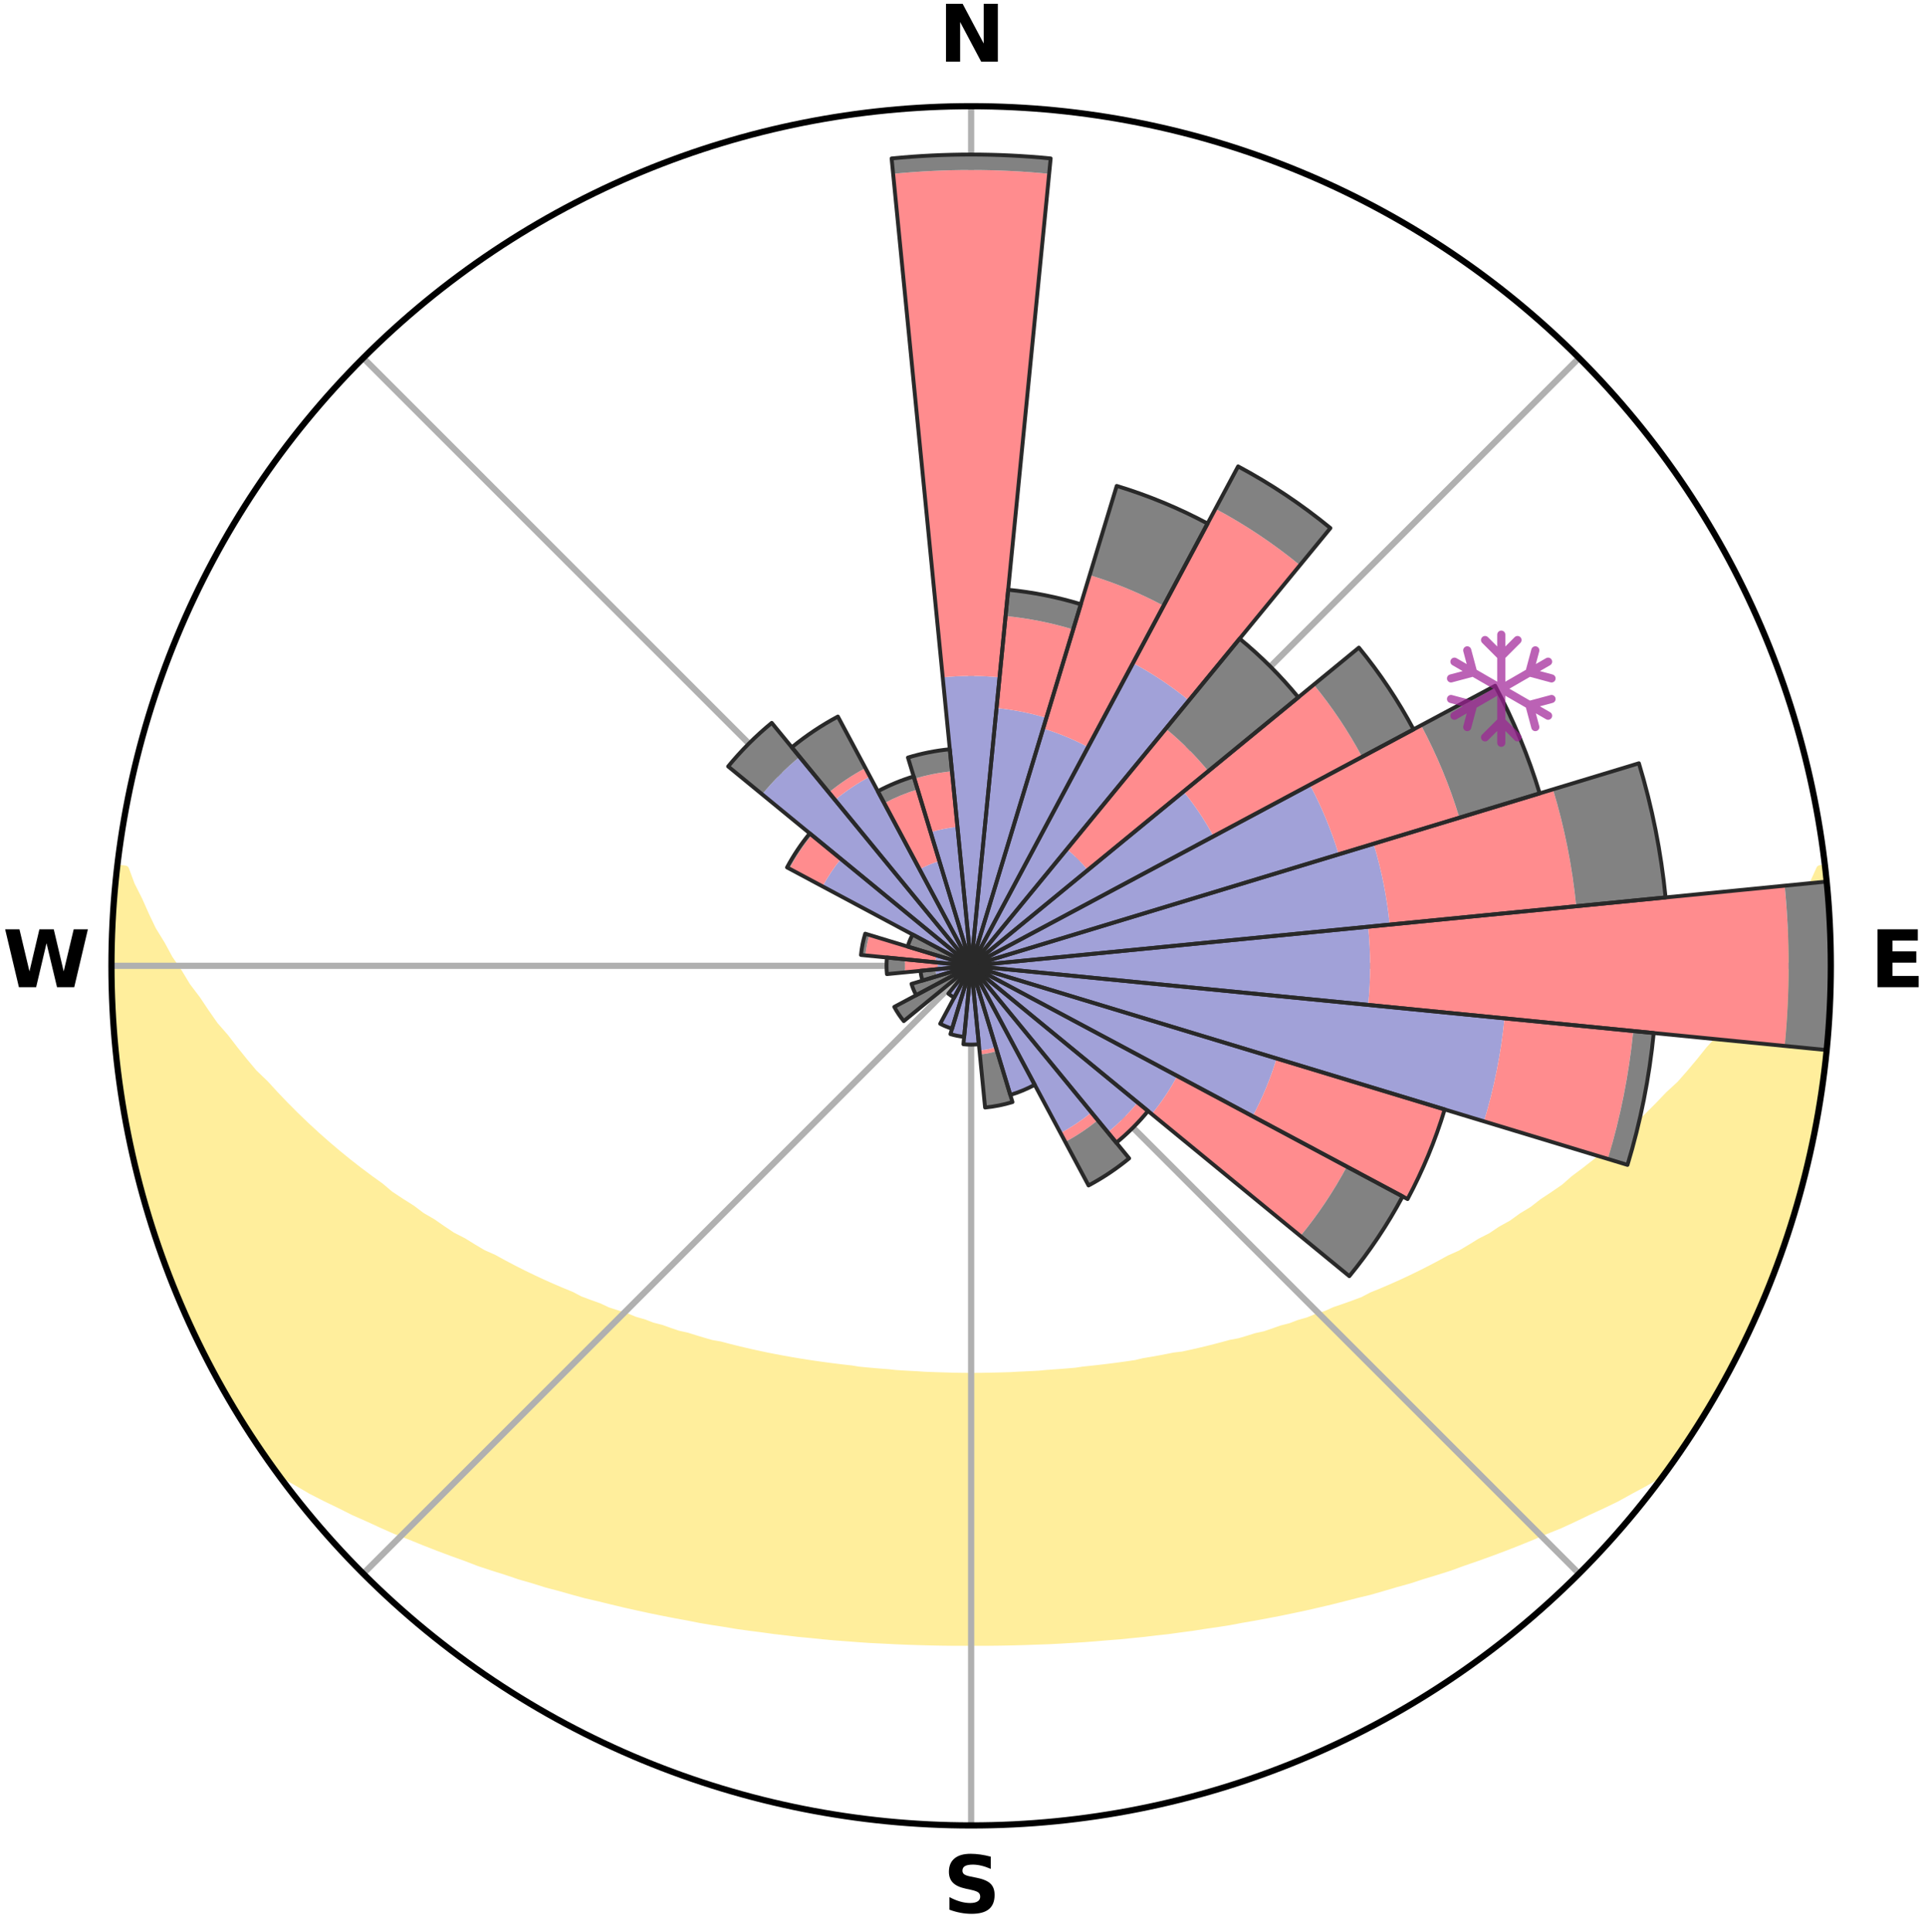 <?xml version="1.0" encoding="utf-8" standalone="no"?>
<!DOCTYPE svg PUBLIC "-//W3C//DTD SVG 1.1//EN"
  "http://www.w3.org/Graphics/SVG/1.1/DTD/svg11.dtd">
<svg xmlns:xlink="http://www.w3.org/1999/xlink" width="248.41pt" height="249.158pt" viewBox="0 0 248.41 249.158" xmlns="http://www.w3.org/2000/svg" version="1.1">
 <title>Ski Rose for Lermoos Grubigstein</title>
 <defs>
  <style type="text/css">*{stroke-linejoin: round; stroke-linecap: butt}</style>
 </defs>
 <g id="figure_1">
  <g id="patch_1">
   <path d="M 0 249.158 
L 248.41 249.158 
L 248.41 0 
L 0 0 
z
" style="fill: #ffffff"/>
  </g>
  <g id="axes_1">
   <g id="patch_2">
    <path d="M 236.135 124.579 
C 236.135 110.018 233.267 95.599 227.695 82.147 
C 222.122 68.695 213.955 56.471 203.659 46.175 
C 193.363 35.879 181.139 27.711 167.687 22.139 
C 154.235 16.567 139.815 13.699 125.255 13.699 
C 110.694 13.699 96.275 16.567 82.823 22.139 
C 69.371 27.711 57.147 35.879 46.851 46.175 
C 36.555 56.471 28.387 68.695 22.815 82.147 
C 17.243 95.599 14.375 110.018 14.375 124.579 
C 14.375 139.14 17.243 153.559 22.815 167.011 
C 28.387 180.463 36.555 192.687 46.851 202.983 
C 57.147 213.279 69.371 221.447 82.823 227.019 
C 96.275 232.591 110.694 235.459 125.255 235.459 
C 139.815 235.459 154.235 232.591 167.687 227.019 
C 181.139 221.447 193.363 213.279 203.659 202.983 
C 213.955 192.687 222.122 180.463 227.695 167.011 
C 233.267 153.559 236.135 139.14 236.135 124.579 
M 125.255 124.579 
C 125.255 124.579 125.255 124.579 125.255 124.579 
C 125.255 124.579 125.255 124.579 125.255 124.579 
C 125.255 124.579 125.255 124.579 125.255 124.579 
C 125.255 124.579 125.255 124.579 125.255 124.579 
C 125.255 124.579 125.255 124.579 125.255 124.579 
C 125.255 124.579 125.255 124.579 125.255 124.579 
C 125.255 124.579 125.255 124.579 125.255 124.579 
C 125.255 124.579 125.255 124.579 125.255 124.579 
C 125.255 124.579 125.255 124.579 125.255 124.579 
C 125.255 124.579 125.255 124.579 125.255 124.579 
C 125.255 124.579 125.255 124.579 125.255 124.579 
C 125.255 124.579 125.255 124.579 125.255 124.579 
C 125.255 124.579 125.255 124.579 125.255 124.579 
C 125.255 124.579 125.255 124.579 125.255 124.579 
C 125.255 124.579 125.255 124.579 125.255 124.579 
C 125.255 124.579 125.255 124.579 125.255 124.579 
z
" style="fill: #ffffff"/>
   </g>
   <g id="PolyCollection_1">
    <defs>
     <path id="mec0b64cea4" d="M 235.288 -137.116 
L 234.752 -137.055 
L 233.837 -135.034 
L 233.037 -133.062 
L 231.981 -131.107 
L 231.073 -129.199 
L 230.121 -127.325 
L 228.926 -125.484 
L 227.899 -123.683 
L 226.632 -121.924 
L 225.539 -120.201 
L 224.21 -118.527 
L 223.059 -116.882 
L 221.882 -115.275 
L 220.475 -113.73 
L 219.25 -112.204 
L 218.002 -110.718 
L 216.734 -109.271 
L 215.246 -107.9 
L 213.942 -106.536 
L 212.621 -105.211 
L 211.284 -103.925 
L 209.934 -102.68 
L 208.571 -101.473 
L 207.197 -100.307 
L 205.812 -99.179 
L 204.419 -98.091 
L 203.018 -97.042 
L 201.793 -95.962 
L 200.379 -94.987 
L 198.96 -94.049 
L 197.714 -93.073 
L 196.288 -92.207 
L 195.032 -91.297 
L 193.604 -90.502 
L 192.341 -89.656 
L 190.915 -88.929 
L 189.65 -88.146 
L 188.383 -87.394 
L 186.965 -86.763 
L 185.702 -86.07 
L 184.439 -85.406 
L 183.179 -84.769 
L 181.921 -84.159 
L 180.667 -83.576 
L 179.417 -83.019 
L 178.171 -82.488 
L 176.931 -81.981 
L 175.816 -81.395 
L 174.585 -80.935 
L 173.361 -80.498 
L 172.144 -80.083 
L 171.041 -79.585 
L 169.838 -79.211 
L 168.741 -78.754 
L 167.553 -78.419 
L 166.464 -78 
L 165.292 -77.702 
L 164.213 -77.319 
L 163.138 -76.953 
L 161.99 -76.704 
L 160.927 -76.371 
L 159.867 -76.054 
L 158.746 -75.849 
L 157.699 -75.561 
L 156.657 -75.288 
L 155.62 -75.028 
L 154.588 -74.782 
L 153.561 -74.549 
L 152.539 -74.328 
L 151.478 -74.204 
L 150.47 -74.005 
L 149.467 -73.816 
L 148.47 -73.638 
L 147.477 -73.471 
L 146.52 -73.24 
L 145.536 -73.093 
L 144.556 -72.956 
L 143.581 -72.827 
L 142.611 -72.707 
L 141.646 -72.593 
L 140.685 -72.488 
L 139.728 -72.389 
L 138.789 -72.247 
L 137.838 -72.165 
L 136.892 -72.089 
L 135.948 -72.019 
L 135.008 -71.954 
L 134.077 -71.862 
L 133.141 -71.811 
L 132.208 -71.765 
L 131.277 -71.725 
L 130.349 -71.669 
L 129.421 -71.642 
L 128.494 -71.618 
L 127.568 -71.599 
L 126.643 -71.58 
L 125.717 -71.573 
L 124.792 -71.573 
L 123.867 -71.583 
L 122.942 -71.597 
L 122.016 -71.626 
L 121.089 -71.653 
L 120.162 -71.684 
L 119.232 -71.719 
L 118.304 -71.784 
L 117.372 -71.833 
L 116.437 -71.886 
L 115.5 -71.945 
L 114.567 -72.048 
L 113.625 -72.121 
L 112.68 -72.2 
L 111.731 -72.285 
L 110.778 -72.376 
L 109.837 -72.529 
L 108.878 -72.637 
L 107.914 -72.753 
L 106.946 -72.876 
L 105.973 -73.007 
L 104.995 -73.146 
L 104.012 -73.294 
L 103.024 -73.452 
L 102.031 -73.619 
L 101.033 -73.797 
L 100.029 -73.984 
L 99.02 -74.183 
L 98.006 -74.394 
L 96.987 -74.616 
L 95.962 -74.851 
L 94.933 -75.098 
L 93.898 -75.359 
L 92.859 -75.634 
L 91.748 -75.826 
L 90.696 -76.129 
L 89.639 -76.447 
L 88.578 -76.781 
L 87.433 -77.031 
L 86.361 -77.397 
L 85.285 -77.781 
L 84.116 -78.08 
L 83.03 -78.499 
L 81.845 -78.834 
L 80.751 -79.292 
L 79.551 -79.666 
L 78.342 -80.06 
L 77.237 -80.579 
L 76.016 -81.016 
L 74.788 -81.476 
L 73.677 -82.061 
L 72.44 -82.568 
L 71.197 -83.099 
L 69.95 -83.656 
L 68.699 -84.238 
L 67.444 -84.847 
L 66.187 -85.483 
L 64.928 -86.146 
L 63.667 -86.838 
L 62.253 -87.468 
L 60.99 -88.22 
L 59.728 -89.001 
L 58.305 -89.727 
L 57.045 -90.571 
L 55.789 -91.446 
L 54.367 -92.273 
L 53.119 -93.213 
L 51.701 -94.112 
L 50.286 -95.048 
L 49.056 -96.09 
L 47.652 -97.099 
L 46.255 -98.146 
L 44.864 -99.232 
L 43.483 -100.357 
L 42.112 -101.521 
L 40.752 -102.725 
L 39.404 -103.968 
L 38.071 -105.251 
L 36.753 -106.573 
L 35.451 -107.935 
L 34.168 -109.336 
L 32.7 -110.747 
L 31.456 -112.23 
L 30.233 -113.753 
L 29.034 -115.314 
L 27.654 -116.898 
L 26.506 -118.539 
L 25.386 -120.219 
L 24.089 -121.93 
L 23.029 -123.687 
L 21.798 -125.482 
L 20.808 -127.314 
L 19.655 -129.19 
L 18.746 -131.093 
L 17.885 -133.029 
L 16.885 -135.014 
L 16.147 -137.01 
L 15.176 -137.121 
L 15.176 -137.121 
L 14.902 -135.205 
L 14.766 -133.275 
L 14.588 -131.348 
L 14.591 -129.411 
L 14.449 -127.481 
L 14.444 -125.546 
L 14.471 -123.612 
L 14.428 -121.677 
L 14.519 -119.744 
L 14.642 -117.814 
L 14.795 -115.886 
L 14.979 -113.961 
L 15.1 -112.028 
L 15.346 -110.109 
L 15.622 -108.194 
L 15.928 -106.284 
L 16.263 -104.379 
L 16.716 -102.497 
L 17.031 -100.586 
L 17.459 -98.7 
L 17.917 -96.82 
L 18.481 -94.968 
L 18.998 -93.104 
L 19.635 -91.277 
L 20.143 -89.409 
L 20.753 -87.573 
L 21.461 -85.772 
L 22.131 -83.958 
L 22.833 -82.155 
L 23.631 -80.392 
L 24.397 -78.615 
L 25.196 -76.853 
L 26.029 -75.107 
L 26.963 -73.412 
L 27.868 -71.702 
L 28.809 -70.013 
L 29.73 -68.31 
L 30.741 -66.661 
L 31.752 -65.011 
L 32.794 -63.381 
L 33.907 -61.797 
L 34.99 -60.194 
L 36.597 -58.976 
L 38.408 -57.939 
L 40.178 -56.906 
L 42.019 -55.965 
L 43.872 -55.072 
L 45.669 -54.167 
L 47.522 -53.35 
L 49.32 -52.52 
L 51.117 -51.724 
L 52.965 -51.016 
L 54.754 -50.287 
L 56.539 -49.589 
L 58.319 -48.922 
L 60.093 -48.284 
L 61.816 -47.621 
L 63.577 -47.04 
L 65.332 -46.486 
L 67.043 -45.91 
L 68.782 -45.407 
L 70.477 -44.876 
L 72.2 -44.422 
L 73.885 -43.944 
L 75.56 -43.485 
L 77.258 -43.096 
L 78.922 -42.685 
L 80.575 -42.29 
L 82.225 -41.92 
L 83.865 -41.564 
L 85.501 -41.233 
L 87.126 -40.914 
L 88.748 -40.619 
L 90.345 -40.3 
L 91.951 -40.032 
L 93.553 -39.788 
L 95.134 -39.521 
L 96.721 -39.301 
L 98.304 -39.101 
L 99.87 -38.883 
L 101.44 -38.704 
L 102.997 -38.516 
L 104.558 -38.371 
L 106.108 -38.211 
L 107.654 -38.066 
L 109.199 -37.951 
L 110.738 -37.832 
L 112.275 -37.728 
L 113.811 -37.655 
L 115.342 -37.575 
L 116.871 -37.509 
L 118.398 -37.46 
L 119.924 -37.417 
L 121.448 -37.387 
L 122.971 -37.37 
L 124.494 -37.369 
L 126.016 -37.367 
L 127.538 -37.373 
L 129.062 -37.39 
L 130.586 -37.419 
L 132.111 -37.461 
L 133.638 -37.516 
L 135.169 -37.567 
L 136.7 -37.646 
L 138.233 -37.739 
L 139.771 -37.831 
L 141.311 -37.949 
L 142.853 -38.081 
L 144.405 -38.2 
L 145.954 -38.359 
L 147.513 -38.512 
L 149.071 -38.7 
L 150.643 -38.87 
L 152.21 -39.088 
L 153.791 -39.295 
L 155.367 -39.545 
L 156.962 -39.773 
L 158.561 -40.025 
L 160.154 -40.326 
L 161.769 -40.603 
L 163.387 -40.905 
L 165.016 -41.217 
L 166.649 -41.555 
L 168.293 -41.904 
L 169.94 -42.28 
L 171.598 -42.669 
L 173.258 -43.086 
L 174.93 -43.517 
L 176.636 -43.927 
L 178.317 -44.41 
L 180.01 -44.91 
L 181.741 -45.389 
L 183.441 -45.945 
L 185.187 -46.473 
L 186.942 -47.028 
L 188.665 -47.657 
L 190.433 -48.266 
L 192.207 -48.904 
L 193.987 -49.571 
L 195.773 -50.269 
L 197.563 -50.998 
L 199.356 -51.76 
L 201.204 -52.506 
L 203.002 -53.337 
L 204.801 -54.203 
L 206.657 -55.055 
L 208.506 -55.952 
L 210.29 -56.939 
L 212.122 -57.923 
L 213.928 -58.964 
L 215.514 -60.198 
L 216.586 -61.809 
L 217.709 -63.385 
L 218.748 -65.018 
L 219.775 -66.657 
L 220.73 -68.34 
L 221.741 -69.99 
L 222.684 -71.679 
L 223.585 -73.391 
L 224.415 -75.14 
L 225.312 -76.854 
L 226.139 -78.604 
L 226.87 -80.396 
L 227.65 -82.166 
L 228.383 -83.956 
L 229.068 -85.765 
L 229.769 -87.569 
L 230.354 -89.413 
L 230.892 -91.272 
L 231.549 -93.093 
L 231.997 -94.977 
L 232.533 -96.835 
L 233.067 -98.696 
L 233.388 -100.607 
L 233.837 -102.488 
L 234.244 -104.379 
L 234.597 -106.281 
L 234.914 -108.19 
L 235.042 -110.125 
L 235.293 -112.042 
L 235.501 -113.964 
L 235.677 -115.889 
L 235.815 -117.817 
L 235.917 -119.747 
L 235.984 -121.68 
L 236.016 -123.612 
L 236.013 -125.546 
L 235.974 -127.478 
L 235.904 -129.41 
L 235.799 -131.34 
L 235.66 -133.268 
L 235.49 -135.193 
L 235.288 -137.116 
z
" style="stroke: #ffee9c"/>
    </defs>
    <g clip-path="url(#pf620db2014)">
     <use xlink:href="#mec0b64cea4" x="0" y="249.158" style="fill: #ffee9c; stroke: #ffee9c"/>
    </g>
   </g>
   <g id="matplotlib.axis_1">
    <g id="xtick_1">
     <g id="line2d_1">
      <path d="M 125.255 124.579 
L 125.255 13.699 
" clip-path="url(#pf620db2014)" style="fill: none; stroke: #b0b0b0; stroke-width: 0.8; stroke-linecap: square"/>
     </g>
     <g id="text_1">
      <!-- N -->
      <g transform="translate(121.07 7.958) scale(0.1 -0.1)">
       <defs>
        <path id="DejaVuSans-Bold-4e" d="M 588 4666 
L 1931 4666 
L 3628 1466 
L 3628 4666 
L 4769 4666 
L 4769 0 
L 3425 0 
L 1728 3200 
L 1728 0 
L 588 0 
L 588 4666 
z
" transform="scale(0.016)"/>
       </defs>
       <use xlink:href="#DejaVuSans-Bold-4e"/>
      </g>
     </g>
    </g>
    <g id="xtick_2">
     <g id="line2d_2">
      <path d="M 125.255 124.579 
L 203.659 46.175 
" clip-path="url(#pf620db2014)" style="fill: none; stroke: #b0b0b0; stroke-width: 0.8; stroke-linecap: square"/>
     </g>
    </g>
    <g id="xtick_3">
     <g id="line2d_3">
      <path d="M 125.255 124.579 
L 236.135 124.579 
" clip-path="url(#pf620db2014)" style="fill: none; stroke: #b0b0b0; stroke-width: 0.8; stroke-linecap: square"/>
     </g>
     <g id="text_2">
      <!-- E -->
      <g transform="translate(241.219 127.338) scale(0.1 -0.1)">
       <defs>
        <path id="DejaVuSans-Bold-45" d="M 588 4666 
L 3834 4666 
L 3834 3756 
L 1791 3756 
L 1791 2888 
L 3713 2888 
L 3713 1978 
L 1791 1978 
L 1791 909 
L 3903 909 
L 3903 0 
L 588 0 
L 588 4666 
z
" transform="scale(0.016)"/>
       </defs>
       <use xlink:href="#DejaVuSans-Bold-45"/>
      </g>
     </g>
    </g>
    <g id="xtick_4">
     <g id="line2d_4">
      <path d="M 125.255 124.579 
L 203.659 202.983 
" clip-path="url(#pf620db2014)" style="fill: none; stroke: #b0b0b0; stroke-width: 0.8; stroke-linecap: square"/>
     </g>
    </g>
    <g id="xtick_5">
     <g id="line2d_5">
      <path d="M 125.255 124.579 
L 125.255 235.459 
" clip-path="url(#pf620db2014)" style="fill: none; stroke: #b0b0b0; stroke-width: 0.8; stroke-linecap: square"/>
     </g>
     <g id="text_3">
      <!-- S -->
      <g transform="translate(121.654 246.718) scale(0.1 -0.1)">
       <defs>
        <path id="DejaVuSans-Bold-53" d="M 3834 4519 
L 3834 3531 
Q 3450 3703 3084 3790 
Q 2719 3878 2394 3878 
Q 1963 3878 1756 3759 
Q 1550 3641 1550 3391 
Q 1550 3203 1689 3098 
Q 1828 2994 2194 2919 
L 2706 2816 
Q 3484 2659 3812 2340 
Q 4141 2022 4141 1434 
Q 4141 663 3683 286 
Q 3225 -91 2284 -91 
Q 1841 -91 1394 -6 
Q 947 78 500 244 
L 500 1259 
Q 947 1022 1364 901 
Q 1781 781 2169 781 
Q 2563 781 2772 912 
Q 2981 1044 2981 1288 
Q 2981 1506 2839 1625 
Q 2697 1744 2272 1838 
L 1806 1941 
Q 1106 2091 782 2419 
Q 459 2747 459 3303 
Q 459 4000 909 4375 
Q 1359 4750 2203 4750 
Q 2588 4750 2994 4692 
Q 3400 4634 3834 4519 
z
" transform="scale(0.016)"/>
       </defs>
       <use xlink:href="#DejaVuSans-Bold-53"/>
      </g>
     </g>
    </g>
    <g id="xtick_6">
     <g id="line2d_6">
      <path d="M 125.255 124.579 
L 46.851 202.983 
" clip-path="url(#pf620db2014)" style="fill: none; stroke: #b0b0b0; stroke-width: 0.8; stroke-linecap: square"/>
     </g>
    </g>
    <g id="xtick_7">
     <g id="line2d_7">
      <path d="M 125.255 124.579 
L 14.375 124.579 
" clip-path="url(#pf620db2014)" style="fill: none; stroke: #b0b0b0; stroke-width: 0.8; stroke-linecap: square"/>
     </g>
     <g id="text_4">
      <!-- W -->
      <g transform="translate(0.36 127.338) scale(0.1 -0.1)">
       <defs>
        <path id="DejaVuSans-Bold-57" d="M 191 4666 
L 1344 4666 
L 2150 1275 
L 2950 4666 
L 4109 4666 
L 4909 1275 
L 5716 4666 
L 6859 4666 
L 5759 0 
L 4372 0 
L 3525 3547 
L 2688 0 
L 1300 0 
L 191 4666 
z
" transform="scale(0.016)"/>
       </defs>
       <use xlink:href="#DejaVuSans-Bold-57"/>
      </g>
     </g>
    </g>
    <g id="xtick_8">
     <g id="line2d_8">
      <path d="M 125.255 124.579 
L 46.851 46.175 
" clip-path="url(#pf620db2014)" style="fill: none; stroke: #b0b0b0; stroke-width: 0.8; stroke-linecap: square"/>
     </g>
    </g>
   </g>
   <g id="matplotlib.axis_2"/>
   <g id="patch_3">
    <path d="M 125.255 124.579 
C 125.255 124.579 125.255 124.579 125.255 124.579 
C 125.255 124.579 125.255 124.579 125.255 124.579 
L 125.255 124.579 
C 125.255 124.579 125.255 124.579 125.255 124.579 
C 125.255 124.579 125.255 124.579 125.255 124.579 
z
" clip-path="url(#pf620db2014)" style="fill: #d9d9d9"/>
   </g>
   <g id="patch_4">
    <path d="M 125.255 124.579 
C 125.255 124.579 125.255 124.579 125.255 124.579 
C 125.255 124.579 125.255 124.579 125.255 124.579 
L 125.255 124.579 
C 125.255 124.579 125.255 124.579 125.255 124.579 
C 125.255 124.579 125.255 124.579 125.255 124.579 
z
" clip-path="url(#pf620db2014)" style="fill: #d9d9d9"/>
   </g>
   <g id="patch_5">
    <path d="M 125.255 124.579 
C 125.255 124.579 125.255 124.579 125.255 124.579 
C 125.255 124.579 125.255 124.579 125.255 124.579 
L 125.255 124.579 
C 125.255 124.579 125.255 124.579 125.255 124.579 
C 125.255 124.579 125.255 124.579 125.255 124.579 
z
" clip-path="url(#pf620db2014)" style="fill: #d9d9d9"/>
   </g>
   <g id="patch_6">
    <path d="M 125.255 124.579 
C 125.255 124.579 125.255 124.579 125.255 124.579 
C 125.255 124.579 125.255 124.579 125.255 124.579 
L 125.255 124.579 
C 125.255 124.579 125.255 124.579 125.255 124.579 
C 125.255 124.579 125.255 124.579 125.255 124.579 
z
" clip-path="url(#pf620db2014)" style="fill: #d9d9d9"/>
   </g>
   <g id="patch_7">
    <path d="M 125.255 124.579 
C 125.255 124.579 125.255 124.579 125.255 124.579 
C 125.255 124.579 125.255 124.579 125.255 124.579 
L 125.255 124.579 
C 125.255 124.579 125.255 124.579 125.255 124.579 
C 125.255 124.579 125.255 124.579 125.255 124.579 
z
" clip-path="url(#pf620db2014)" style="fill: #d9d9d9"/>
   </g>
   <g id="patch_8">
    <path d="M 125.255 124.579 
C 125.255 124.579 125.255 124.579 125.255 124.579 
C 125.255 124.579 125.255 124.579 125.255 124.579 
L 125.255 124.579 
C 125.255 124.579 125.255 124.579 125.255 124.579 
C 125.255 124.579 125.255 124.579 125.255 124.579 
z
" clip-path="url(#pf620db2014)" style="fill: #d9d9d9"/>
   </g>
   <g id="patch_9">
    <path d="M 125.255 124.579 
C 125.255 124.579 125.255 124.579 125.255 124.579 
C 125.255 124.579 125.255 124.579 125.255 124.579 
L 125.255 124.579 
C 125.255 124.579 125.255 124.579 125.255 124.579 
C 125.255 124.579 125.255 124.579 125.255 124.579 
z
" clip-path="url(#pf620db2014)" style="fill: #d9d9d9"/>
   </g>
   <g id="patch_10">
    <path d="M 125.255 124.579 
C 125.255 124.579 125.255 124.579 125.255 124.579 
C 125.255 124.579 125.255 124.579 125.255 124.579 
L 125.255 124.579 
C 125.255 124.579 125.255 124.579 125.255 124.579 
C 125.255 124.579 125.255 124.579 125.255 124.579 
z
" clip-path="url(#pf620db2014)" style="fill: #d9d9d9"/>
   </g>
   <g id="patch_11">
    <path d="M 125.255 124.579 
C 125.255 124.579 125.255 124.579 125.255 124.579 
C 125.255 124.579 125.255 124.579 125.255 124.579 
L 125.255 124.579 
C 125.255 124.579 125.255 124.579 125.255 124.579 
C 125.255 124.579 125.255 124.579 125.255 124.579 
z
" clip-path="url(#pf620db2014)" style="fill: #d9d9d9"/>
   </g>
   <g id="patch_12">
    <path d="M 125.255 124.579 
C 125.255 124.579 125.255 124.579 125.255 124.579 
C 125.255 124.579 125.255 124.579 125.255 124.579 
L 125.255 124.579 
C 125.255 124.579 125.255 124.579 125.255 124.579 
C 125.255 124.579 125.255 124.579 125.255 124.579 
z
" clip-path="url(#pf620db2014)" style="fill: #d9d9d9"/>
   </g>
   <g id="patch_13">
    <path d="M 125.255 124.579 
C 125.255 124.579 125.255 124.579 125.255 124.579 
C 125.255 124.579 125.255 124.579 125.255 124.579 
L 125.255 124.579 
C 125.255 124.579 125.255 124.579 125.255 124.579 
C 125.255 124.579 125.255 124.579 125.255 124.579 
z
" clip-path="url(#pf620db2014)" style="fill: #d9d9d9"/>
   </g>
   <g id="patch_14">
    <path d="M 125.255 124.579 
C 125.255 124.579 125.255 124.579 125.255 124.579 
C 125.255 124.579 125.255 124.579 125.255 124.579 
L 125.255 124.579 
C 125.255 124.579 125.255 124.579 125.255 124.579 
C 125.255 124.579 125.255 124.579 125.255 124.579 
z
" clip-path="url(#pf620db2014)" style="fill: #d9d9d9"/>
   </g>
   <g id="patch_15">
    <path d="M 125.255 124.579 
C 125.255 124.579 125.255 124.579 125.255 124.579 
C 125.255 124.579 125.255 124.579 125.255 124.579 
L 125.255 124.579 
C 125.255 124.579 125.255 124.579 125.255 124.579 
C 125.255 124.579 125.255 124.579 125.255 124.579 
z
" clip-path="url(#pf620db2014)" style="fill: #d9d9d9"/>
   </g>
   <g id="patch_16">
    <path d="M 125.255 124.579 
C 125.255 124.579 125.255 124.579 125.255 124.579 
C 125.255 124.579 125.255 124.579 125.255 124.579 
L 125.255 124.579 
C 125.255 124.579 125.255 124.579 125.255 124.579 
C 125.255 124.579 125.255 124.579 125.255 124.579 
z
" clip-path="url(#pf620db2014)" style="fill: #d9d9d9"/>
   </g>
   <g id="patch_17">
    <path d="M 125.255 124.579 
C 125.255 124.579 125.255 124.579 125.255 124.579 
C 125.255 124.579 125.255 124.579 125.255 124.579 
L 125.255 124.579 
C 125.255 124.579 125.255 124.579 125.255 124.579 
C 125.255 124.579 125.255 124.579 125.255 124.579 
z
" clip-path="url(#pf620db2014)" style="fill: #d9d9d9"/>
   </g>
   <g id="patch_18">
    <path d="M 125.255 124.579 
C 125.255 124.579 125.255 124.579 125.255 124.579 
C 125.255 124.579 125.255 124.579 125.255 124.579 
L 125.255 124.579 
C 125.255 124.579 125.255 124.579 125.255 124.579 
C 125.255 124.579 125.255 124.579 125.255 124.579 
z
" clip-path="url(#pf620db2014)" style="fill: #d9d9d9"/>
   </g>
   <g id="patch_19">
    <path d="M 125.255 124.579 
C 125.255 124.579 125.255 124.579 125.255 124.579 
C 125.255 124.579 125.255 124.579 125.255 124.579 
L 125.255 124.579 
C 125.255 124.579 125.255 124.579 125.255 124.579 
C 125.255 124.579 125.255 124.579 125.255 124.579 
z
" clip-path="url(#pf620db2014)" style="fill: #d9d9d9"/>
   </g>
   <g id="patch_20">
    <path d="M 125.255 124.579 
C 125.255 124.579 125.255 124.579 125.255 124.579 
C 125.255 124.579 125.255 124.579 125.255 124.579 
L 125.255 124.579 
C 125.255 124.579 125.255 124.579 125.255 124.579 
C 125.255 124.579 125.255 124.579 125.255 124.579 
z
" clip-path="url(#pf620db2014)" style="fill: #d9d9d9"/>
   </g>
   <g id="patch_21">
    <path d="M 125.255 124.579 
C 125.255 124.579 125.255 124.579 125.255 124.579 
C 125.255 124.579 125.255 124.579 125.255 124.579 
L 125.255 124.579 
C 125.255 124.579 125.255 124.579 125.255 124.579 
C 125.255 124.579 125.255 124.579 125.255 124.579 
z
" clip-path="url(#pf620db2014)" style="fill: #d9d9d9"/>
   </g>
   <g id="patch_22">
    <path d="M 125.255 124.579 
C 125.255 124.579 125.255 124.579 125.255 124.579 
C 125.255 124.579 125.255 124.579 125.255 124.579 
L 125.255 124.579 
C 125.255 124.579 125.255 124.579 125.255 124.579 
C 125.255 124.579 125.255 124.579 125.255 124.579 
z
" clip-path="url(#pf620db2014)" style="fill: #d9d9d9"/>
   </g>
   <g id="patch_23">
    <path d="M 125.255 124.579 
C 125.255 124.579 125.255 124.579 125.255 124.579 
C 125.255 124.579 125.255 124.579 125.255 124.579 
L 125.255 124.579 
C 125.255 124.579 125.255 124.579 125.255 124.579 
C 125.255 124.579 125.255 124.579 125.255 124.579 
z
" clip-path="url(#pf620db2014)" style="fill: #d9d9d9"/>
   </g>
   <g id="patch_24">
    <path d="M 125.255 124.579 
C 125.255 124.579 125.255 124.579 125.255 124.579 
C 125.255 124.579 125.255 124.579 125.255 124.579 
L 125.255 124.579 
C 125.255 124.579 125.255 124.579 125.255 124.579 
C 125.255 124.579 125.255 124.579 125.255 124.579 
z
" clip-path="url(#pf620db2014)" style="fill: #d9d9d9"/>
   </g>
   <g id="patch_25">
    <path d="M 125.255 124.579 
C 125.255 124.579 125.255 124.579 125.255 124.579 
C 125.255 124.579 125.255 124.579 125.255 124.579 
L 125.255 124.579 
C 125.255 124.579 125.255 124.579 125.255 124.579 
C 125.255 124.579 125.255 124.579 125.255 124.579 
z
" clip-path="url(#pf620db2014)" style="fill: #d9d9d9"/>
   </g>
   <g id="patch_26">
    <path d="M 125.255 124.579 
C 125.255 124.579 125.255 124.579 125.255 124.579 
C 125.255 124.579 125.255 124.579 125.255 124.579 
L 125.255 124.579 
C 125.255 124.579 125.255 124.579 125.255 124.579 
C 125.255 124.579 125.255 124.579 125.255 124.579 
z
" clip-path="url(#pf620db2014)" style="fill: #d9d9d9"/>
   </g>
   <g id="patch_27">
    <path d="M 125.255 124.579 
C 125.255 124.579 125.255 124.579 125.255 124.579 
C 125.255 124.579 125.255 124.579 125.255 124.579 
L 125.255 124.579 
C 125.255 124.579 125.255 124.579 125.255 124.579 
C 125.255 124.579 125.255 124.579 125.255 124.579 
z
" clip-path="url(#pf620db2014)" style="fill: #d9d9d9"/>
   </g>
   <g id="patch_28">
    <path d="M 125.255 124.579 
C 125.255 124.579 125.255 124.579 125.255 124.579 
C 125.255 124.579 125.255 124.579 125.255 124.579 
L 125.255 124.579 
C 125.255 124.579 125.255 124.579 125.255 124.579 
C 125.255 124.579 125.255 124.579 125.255 124.579 
z
" clip-path="url(#pf620db2014)" style="fill: #d9d9d9"/>
   </g>
   <g id="patch_29">
    <path d="M 125.255 124.579 
C 125.255 124.579 125.255 124.579 125.255 124.579 
C 125.255 124.579 125.255 124.579 125.255 124.579 
L 125.255 124.579 
C 125.255 124.579 125.255 124.579 125.255 124.579 
C 125.255 124.579 125.255 124.579 125.255 124.579 
z
" clip-path="url(#pf620db2014)" style="fill: #d9d9d9"/>
   </g>
   <g id="patch_30">
    <path d="M 125.255 124.579 
C 125.255 124.579 125.255 124.579 125.255 124.579 
C 125.255 124.579 125.255 124.579 125.255 124.579 
L 125.255 124.579 
C 125.255 124.579 125.255 124.579 125.255 124.579 
C 125.255 124.579 125.255 124.579 125.255 124.579 
z
" clip-path="url(#pf620db2014)" style="fill: #d9d9d9"/>
   </g>
   <g id="patch_31">
    <path d="M 125.255 124.579 
C 125.255 124.579 125.255 124.579 125.255 124.579 
C 125.255 124.579 125.255 124.579 125.255 124.579 
L 125.255 124.579 
C 125.255 124.579 125.255 124.579 125.255 124.579 
C 125.255 124.579 125.255 124.579 125.255 124.579 
z
" clip-path="url(#pf620db2014)" style="fill: #d9d9d9"/>
   </g>
   <g id="patch_32">
    <path d="M 125.255 124.579 
C 125.255 124.579 125.255 124.579 125.255 124.579 
C 125.255 124.579 125.255 124.579 125.255 124.579 
L 125.255 124.579 
C 125.255 124.579 125.255 124.579 125.255 124.579 
C 125.255 124.579 125.255 124.579 125.255 124.579 
z
" clip-path="url(#pf620db2014)" style="fill: #d9d9d9"/>
   </g>
   <g id="patch_33">
    <path d="M 125.255 124.579 
C 125.255 124.579 125.255 124.579 125.255 124.579 
C 125.255 124.579 125.255 124.579 125.255 124.579 
L 125.255 124.579 
C 125.255 124.579 125.255 124.579 125.255 124.579 
C 125.255 124.579 125.255 124.579 125.255 124.579 
z
" clip-path="url(#pf620db2014)" style="fill: #d9d9d9"/>
   </g>
   <g id="patch_34">
    <path d="M 125.255 124.579 
C 125.255 124.579 125.255 124.579 125.255 124.579 
C 125.255 124.579 125.255 124.579 125.255 124.579 
L 125.255 124.579 
C 125.255 124.579 125.255 124.579 125.255 124.579 
C 125.255 124.579 125.255 124.579 125.255 124.579 
z
" clip-path="url(#pf620db2014)" style="fill: #d9d9d9"/>
   </g>
   <g id="patch_35">
    <path d="M 125.255 124.579 
C 125.255 124.579 125.255 124.579 125.255 124.579 
C 125.255 124.579 125.255 124.579 125.255 124.579 
L 128.92 87.368 
C 127.702 87.248 126.479 87.188 125.255 87.188 
C 124.031 87.188 122.808 87.248 121.59 87.368 
z
" clip-path="url(#pf620db2014)" style="fill: #a1a1d8"/>
   </g>
   <g id="patch_36">
    <path d="M 125.255 124.579 
C 125.255 124.579 125.255 124.579 125.255 124.579 
C 125.255 124.579 125.255 124.579 125.255 124.579 
L 134.956 92.6 
C 133.909 92.283 132.847 92.017 131.774 91.803 
C 130.702 91.59 129.619 91.429 128.53 91.322 
z
" clip-path="url(#pf620db2014)" style="fill: #a1a1d8"/>
   </g>
   <g id="patch_37">
    <path d="M 125.255 124.579 
C 125.255 124.579 125.255 124.579 125.255 124.579 
C 125.255 124.579 125.255 124.579 125.255 124.579 
L 140.336 96.365 
C 139.412 95.871 138.465 95.424 137.497 95.023 
C 136.53 94.622 135.544 94.269 134.541 93.965 
z
" clip-path="url(#pf620db2014)" style="fill: #a1a1d8"/>
   </g>
   <g id="patch_38">
    <path d="M 125.255 124.579 
C 125.255 124.579 125.255 124.579 125.255 124.579 
C 125.255 124.579 125.255 124.579 125.255 124.579 
L 153.346 90.35 
C 152.226 89.43 151.061 88.566 149.856 87.761 
C 148.651 86.956 147.407 86.21 146.129 85.527 
z
" clip-path="url(#pf620db2014)" style="fill: #a1a1d8"/>
   </g>
   <g id="patch_39">
    <path d="M 125.255 124.579 
C 125.255 124.579 125.255 124.579 125.255 124.579 
C 125.255 124.579 125.255 124.579 125.255 124.579 
L 140.303 112.23 
C 139.899 111.737 139.47 111.265 139.02 110.814 
C 138.569 110.364 138.097 109.935 137.604 109.531 
z
" clip-path="url(#pf620db2014)" style="fill: #a1a1d8"/>
   </g>
   <g id="patch_40">
    <path d="M 125.255 124.579 
C 125.255 124.579 125.255 124.579 125.255 124.579 
C 125.255 124.579 125.255 124.579 125.255 124.579 
L 156.51 107.873 
C 155.963 106.85 155.367 105.854 154.722 104.89 
C 154.078 103.925 153.386 102.993 152.65 102.096 
z
" clip-path="url(#pf620db2014)" style="fill: #a1a1d8"/>
   </g>
   <g id="patch_41">
    <path d="M 125.255 124.579 
C 125.255 124.579 125.255 124.579 125.255 124.579 
C 125.255 124.579 125.255 124.579 125.255 124.579 
L 172.665 110.197 
C 172.194 108.646 171.648 107.118 171.027 105.62 
C 170.407 104.121 169.713 102.655 168.948 101.224 
z
" clip-path="url(#pf620db2014)" style="fill: #a1a1d8"/>
   </g>
   <g id="patch_42">
    <path d="M 125.255 124.579 
C 125.255 124.579 125.255 124.579 125.255 124.579 
C 125.255 124.579 125.255 124.579 125.255 124.579 
L 179.239 119.262 
C 179.065 117.495 178.805 115.738 178.458 113.996 
C 178.112 112.255 177.68 110.531 177.165 108.832 
z
" clip-path="url(#pf620db2014)" style="fill: #a1a1d8"/>
   </g>
   <g id="patch_43">
    <path d="M 125.255 124.579 
C 125.255 124.579 125.255 124.579 125.255 124.579 
C 125.255 124.579 125.255 124.579 125.255 124.579 
L 176.469 129.623 
C 176.634 127.947 176.717 126.263 176.717 124.579 
C 176.717 122.895 176.634 121.211 176.469 119.535 
z
" clip-path="url(#pf620db2014)" style="fill: #a1a1d8"/>
   </g>
   <g id="patch_44">
    <path d="M 125.255 124.579 
C 125.255 124.579 125.255 124.579 125.255 124.579 
C 125.255 124.579 125.255 124.579 125.255 124.579 
L 191.405 144.646 
C 192.062 142.48 192.612 140.284 193.053 138.065 
C 193.495 135.846 193.827 133.606 194.049 131.355 
z
" clip-path="url(#pf620db2014)" style="fill: #a1a1d8"/>
   </g>
   <g id="patch_45">
    <path d="M 125.255 124.579 
C 125.255 124.579 125.255 124.579 125.255 124.579 
C 125.255 124.579 125.255 124.579 125.255 124.579 
L 161.566 143.988 
C 162.202 142.799 162.778 141.58 163.294 140.335 
C 163.81 139.09 164.264 137.821 164.655 136.531 
z
" clip-path="url(#pf620db2014)" style="fill: #a1a1d8"/>
   </g>
   <g id="patch_46">
    <path d="M 125.255 124.579 
C 125.255 124.579 125.255 124.579 125.255 124.579 
C 125.255 124.579 125.255 124.579 125.255 124.579 
L 148.556 143.702 
C 149.182 142.939 149.77 142.146 150.318 141.326 
C 150.866 140.505 151.374 139.659 151.839 138.789 
z
" clip-path="url(#pf620db2014)" style="fill: #a1a1d8"/>
   </g>
   <g id="patch_47">
    <path d="M 125.255 124.579 
C 125.255 124.579 125.255 124.579 125.255 124.579 
C 125.255 124.579 125.255 124.579 125.255 124.579 
L 142.884 146.061 
C 143.587 145.484 144.262 144.872 144.905 144.229 
C 145.548 143.586 146.159 142.912 146.736 142.209 
z
" clip-path="url(#pf620db2014)" style="fill: #a1a1d8"/>
   </g>
   <g id="patch_48">
    <path d="M 125.255 124.579 
C 125.255 124.579 125.255 124.579 125.255 124.579 
C 125.255 124.579 125.255 124.579 125.255 124.579 
L 136.788 146.156 
C 137.494 145.778 138.181 145.366 138.847 144.922 
C 139.513 144.477 140.157 143.999 140.776 143.491 
z
" clip-path="url(#pf620db2014)" style="fill: #a1a1d8"/>
   </g>
   <g id="patch_49">
    <path d="M 125.255 124.579 
C 125.255 124.579 125.255 124.579 125.255 124.579 
C 125.255 124.579 125.255 124.579 125.255 124.579 
L 130.307 141.233 
C 130.852 141.068 131.389 140.876 131.915 140.658 
C 132.441 140.44 132.956 140.196 133.459 139.927 
z
" clip-path="url(#pf620db2014)" style="fill: #a1a1d8"/>
   </g>
   <g id="patch_50">
    <path d="M 125.255 124.579 
C 125.255 124.579 125.255 124.579 125.255 124.579 
C 125.255 124.579 125.255 124.579 125.255 124.579 
L 126.331 135.507 
C 126.689 135.472 127.045 135.419 127.397 135.349 
C 127.75 135.279 128.098 135.191 128.442 135.087 
z
" clip-path="url(#pf620db2014)" style="fill: #a1a1d8"/>
   </g>
   <g id="patch_51">
    <path d="M 125.255 124.579 
C 125.255 124.579 125.255 124.579 125.255 124.579 
C 125.255 124.579 125.255 124.579 125.255 124.579 
L 124.265 134.626 
C 124.594 134.658 124.924 134.674 125.255 134.674 
C 125.585 134.674 125.916 134.658 126.244 134.626 
z
" clip-path="url(#pf620db2014)" style="fill: #a1a1d8"/>
   </g>
   <g id="patch_52">
    <path d="M 125.255 124.579 
C 125.255 124.579 125.255 124.579 125.255 124.579 
C 125.255 124.579 125.255 124.579 125.255 124.579 
L 122.583 133.386 
C 122.872 133.473 123.164 133.546 123.459 133.605 
C 123.755 133.664 124.053 133.708 124.353 133.737 
z
" clip-path="url(#pf620db2014)" style="fill: #a1a1d8"/>
   </g>
   <g id="patch_53">
    <path d="M 125.255 124.579 
C 125.255 124.579 125.255 124.579 125.255 124.579 
C 125.255 124.579 125.255 124.579 125.255 124.579 
L 121.261 132.051 
C 121.506 132.181 121.757 132.3 122.013 132.406 
C 122.269 132.512 122.53 132.606 122.796 132.686 
z
" clip-path="url(#pf620db2014)" style="fill: #a1a1d8"/>
   </g>
   <g id="patch_54">
    <path d="M 125.255 124.579 
C 125.255 124.579 125.255 124.579 125.255 124.579 
C 125.255 124.579 125.255 124.579 125.255 124.579 
L 122.311 128.166 
C 122.429 128.262 122.551 128.353 122.677 128.437 
C 122.803 128.522 122.934 128.6 123.067 128.671 
z
" clip-path="url(#pf620db2014)" style="fill: #a1a1d8"/>
   </g>
   <g id="patch_55">
    <path d="M 125.255 124.579 
C 125.255 124.579 125.255 124.579 125.255 124.579 
C 125.255 124.579 125.255 124.579 125.255 124.579 
L 125.255 124.579 
C 125.255 124.579 125.255 124.579 125.255 124.579 
C 125.255 124.579 125.255 124.579 125.255 124.579 
z
" clip-path="url(#pf620db2014)" style="fill: #a1a1d8"/>
   </g>
   <g id="patch_56">
    <path d="M 125.255 124.579 
C 125.255 124.579 125.255 124.579 125.255 124.579 
C 125.255 124.579 125.255 124.579 125.255 124.579 
L 125.255 124.579 
C 125.255 124.579 125.255 124.579 125.255 124.579 
C 125.255 124.579 125.255 124.579 125.255 124.579 
z
" clip-path="url(#pf620db2014)" style="fill: #a1a1d8"/>
   </g>
   <g id="patch_57">
    <path d="M 125.255 124.579 
C 125.255 124.579 125.255 124.579 125.255 124.579 
C 125.255 124.579 125.255 124.579 125.255 124.579 
L 123.269 125.181 
C 123.289 125.246 123.312 125.31 123.338 125.373 
C 123.364 125.436 123.393 125.497 123.425 125.557 
z
" clip-path="url(#pf620db2014)" style="fill: #a1a1d8"/>
   </g>
   <g id="patch_58">
    <path d="M 125.255 124.579 
C 125.255 124.579 125.255 124.579 125.255 124.579 
C 125.255 124.579 125.255 124.579 125.255 124.579 
L 120.637 125.034 
C 120.652 125.185 120.674 125.335 120.704 125.484 
C 120.733 125.633 120.77 125.781 120.814 125.926 
z
" clip-path="url(#pf620db2014)" style="fill: #a1a1d8"/>
   </g>
   <g id="patch_59">
    <path d="M 125.255 124.579 
C 125.255 124.579 125.255 124.579 125.255 124.579 
C 125.255 124.579 125.255 124.579 125.255 124.579 
L 120.956 124.156 
C 120.942 124.296 120.935 124.438 120.935 124.579 
C 120.935 124.72 120.942 124.862 120.956 125.002 
z
" clip-path="url(#pf620db2014)" style="fill: #a1a1d8"/>
   </g>
   <g id="patch_60">
    <path d="M 125.255 124.579 
C 125.255 124.579 125.255 124.579 125.255 124.579 
C 125.255 124.579 125.255 124.579 125.255 124.579 
L 120.814 123.232 
C 120.77 123.377 120.733 123.525 120.704 123.674 
C 120.674 123.823 120.652 123.973 120.637 124.124 
z
" clip-path="url(#pf620db2014)" style="fill: #a1a1d8"/>
   </g>
   <g id="patch_61">
    <path d="M 125.255 124.579 
C 125.255 124.579 125.255 124.579 125.255 124.579 
C 125.255 124.579 125.255 124.579 125.255 124.579 
L 125.255 124.579 
C 125.255 124.579 125.255 124.579 125.255 124.579 
C 125.255 124.579 125.255 124.579 125.255 124.579 
z
" clip-path="url(#pf620db2014)" style="fill: #a1a1d8"/>
   </g>
   <g id="patch_62">
    <path d="M 125.255 124.579 
C 125.255 124.579 125.255 124.579 125.255 124.579 
C 125.255 124.579 125.255 124.579 125.255 124.579 
L 108.456 110.793 
C 108.005 111.343 107.581 111.914 107.186 112.506 
C 106.791 113.097 106.425 113.708 106.089 114.335 
z
" clip-path="url(#pf620db2014)" style="fill: #a1a1d8"/>
   </g>
   <g id="patch_63">
    <path d="M 125.255 124.579 
C 125.255 124.579 125.255 124.579 125.255 124.579 
C 125.255 124.579 125.255 124.579 125.255 124.579 
L 103.135 97.625 
C 102.252 98.35 101.406 99.116 100.599 99.923 
C 99.792 100.73 99.025 101.577 98.301 102.459 
z
" clip-path="url(#pf620db2014)" style="fill: #a1a1d8"/>
   </g>
   <g id="patch_64">
    <path d="M 125.255 124.579 
C 125.255 124.579 125.255 124.579 125.255 124.579 
C 125.255 124.579 125.255 124.579 125.255 124.579 
L 112.204 100.162 
C 111.405 100.589 110.627 101.056 109.873 101.559 
C 109.12 102.062 108.392 102.603 107.691 103.177 
z
" clip-path="url(#pf620db2014)" style="fill: #a1a1d8"/>
   </g>
   <g id="patch_65">
    <path d="M 125.255 124.579 
C 125.255 124.579 125.255 124.579 125.255 124.579 
C 125.255 124.579 125.255 124.579 125.255 124.579 
L 121.154 111.062 
C 120.712 111.196 120.276 111.352 119.849 111.529 
C 119.422 111.706 119.004 111.904 118.596 112.122 
z
" clip-path="url(#pf620db2014)" style="fill: #a1a1d8"/>
   </g>
   <g id="patch_66">
    <path d="M 125.255 124.579 
C 125.255 124.579 125.255 124.579 125.255 124.579 
C 125.255 124.579 125.255 124.579 125.255 124.579 
L 123.489 106.655 
C 122.903 106.712 122.319 106.799 121.741 106.914 
C 121.163 107.029 120.591 107.172 120.026 107.343 
z
" clip-path="url(#pf620db2014)" style="fill: #a1a1d8"/>
   </g>
   <g id="patch_67">
    <path d="M 121.59 87.368 
C 122.808 87.248 124.031 87.188 125.255 87.188 
C 126.479 87.188 127.702 87.248 128.92 87.368 
L 135.316 22.421 
C 131.973 22.092 128.615 21.927 125.255 21.927 
C 121.895 21.927 118.537 22.092 115.193 22.421 
z
" clip-path="url(#pf620db2014)" style="fill: #ff8c8e"/>
   </g>
   <g id="patch_68">
    <path d="M 128.53 91.322 
C 129.619 91.429 130.702 91.59 131.774 91.803 
C 132.847 92.017 133.909 92.283 134.956 92.6 
L 138.416 81.193 
C 136.996 80.763 135.555 80.402 134.1 80.112 
C 132.644 79.823 131.176 79.605 129.699 79.46 
z
" clip-path="url(#pf620db2014)" style="fill: #ff8c8e"/>
   </g>
   <g id="patch_69">
    <path d="M 134.541 93.965 
C 135.544 94.269 136.53 94.622 137.497 95.023 
C 138.465 95.424 139.412 95.871 140.336 96.365 
L 150.079 78.136 
C 148.559 77.323 147 76.586 145.408 75.926 
C 143.815 75.267 142.191 74.686 140.542 74.185 
z
" clip-path="url(#pf620db2014)" style="fill: #ff8c8e"/>
   </g>
   <g id="patch_70">
    <path d="M 146.129 85.527 
C 147.407 86.21 148.651 86.956 149.856 87.761 
C 151.061 88.566 152.226 89.43 153.346 90.35 
L 167.662 72.906 
C 165.971 71.518 164.212 70.214 162.393 68.998 
C 160.574 67.783 158.696 66.657 156.766 65.626 
z
" clip-path="url(#pf620db2014)" style="fill: #ff8c8e"/>
   </g>
   <g id="patch_71">
    <path d="M 137.604 109.531 
C 138.097 109.935 138.569 110.364 139.02 110.814 
C 139.47 111.265 139.899 111.737 140.303 112.23 
L 155.845 99.474 
C 155.024 98.473 154.153 97.512 153.237 96.597 
C 152.321 95.681 151.361 94.81 150.36 93.989 
z
" clip-path="url(#pf620db2014)" style="fill: #ff8c8e"/>
   </g>
   <g id="patch_72">
    <path d="M 152.65 102.096 
C 153.386 102.993 154.078 103.925 154.722 104.89 
C 155.367 105.854 155.963 106.85 156.51 107.873 
L 175.675 97.629 
C 174.793 95.979 173.83 94.373 172.79 92.817 
C 171.751 91.261 170.635 89.757 169.448 88.311 
z
" clip-path="url(#pf620db2014)" style="fill: #ff8c8e"/>
   </g>
   <g id="patch_73">
    <path d="M 168.948 101.224 
C 169.713 102.655 170.407 104.121 171.027 105.62 
C 171.648 107.118 172.194 108.646 172.665 110.197 
L 188.229 105.476 
C 187.604 103.415 186.878 101.386 186.053 99.396 
C 185.229 97.405 184.308 95.457 183.292 93.557 
z
" clip-path="url(#pf620db2014)" style="fill: #ff8c8e"/>
   </g>
   <g id="patch_74">
    <path d="M 177.165 108.832 
C 177.68 110.531 178.112 112.255 178.458 113.996 
C 178.805 115.738 179.065 117.495 179.239 119.262 
L 203.295 116.893 
C 203.043 114.338 202.667 111.798 202.166 109.281 
C 201.665 106.763 201.041 104.272 200.296 101.816 
z
" clip-path="url(#pf620db2014)" style="fill: #ff8c8e"/>
   </g>
   <g id="patch_75">
    <path d="M 176.469 119.535 
C 176.634 121.211 176.717 122.895 176.717 124.579 
C 176.717 126.263 176.634 127.947 176.469 129.623 
L 230.186 134.914 
C 230.524 131.479 230.694 128.03 230.694 124.579 
C 230.694 121.128 230.524 117.679 230.186 114.244 
z
" clip-path="url(#pf620db2014)" style="fill: #ff8c8e"/>
   </g>
   <g id="patch_76">
    <path d="M 194.049 131.355 
C 193.827 133.606 193.495 135.846 193.053 138.065 
C 192.612 140.284 192.062 142.48 191.405 144.646 
L 207.372 149.489 
C 208.187 146.801 208.87 144.075 209.418 141.32 
C 209.966 138.565 210.378 135.785 210.654 132.99 
z
" clip-path="url(#pf620db2014)" style="fill: #ff8c8e"/>
   </g>
   <g id="patch_77">
    <path d="M 164.655 136.531 
C 164.264 137.821 163.81 139.09 163.294 140.335 
C 162.778 141.58 162.202 142.799 161.566 143.988 
L 181.544 154.666 
C 182.529 152.824 183.423 150.934 184.222 149.004 
C 185.022 147.074 185.726 145.106 186.332 143.107 
z
" clip-path="url(#pf620db2014)" style="fill: #ff8c8e"/>
   </g>
   <g id="patch_78">
    <path d="M 151.839 138.789 
C 151.374 139.659 150.866 140.505 150.318 141.326 
C 149.77 142.146 149.182 142.939 148.556 143.702 
L 167.726 159.434 
C 168.867 158.044 169.939 156.599 170.938 155.104 
C 171.937 153.608 172.862 152.065 173.71 150.479 
z
" clip-path="url(#pf620db2014)" style="fill: #ff8c8e"/>
   </g>
   <g id="patch_79">
    <path d="M 146.736 142.209 
C 146.159 142.912 145.548 143.586 144.905 144.229 
C 144.262 144.872 143.587 145.484 142.884 146.061 
L 143.981 147.397 
C 144.728 146.784 145.444 146.134 146.127 145.451 
C 146.81 144.768 147.459 144.052 148.072 143.305 
z
" clip-path="url(#pf620db2014)" style="fill: #ff8c8e"/>
   </g>
   <g id="patch_80">
    <path d="M 140.776 143.491 
C 140.157 143.999 139.513 144.477 138.847 144.922 
C 138.181 145.366 137.494 145.778 136.788 146.156 
L 137.394 147.29 
C 138.138 146.893 138.861 146.459 139.562 145.991 
C 140.263 145.523 140.94 145.02 141.592 144.486 
z
" clip-path="url(#pf620db2014)" style="fill: #ff8c8e"/>
   </g>
   <g id="patch_81">
    <path d="M 133.459 139.927 
C 132.956 140.196 132.441 140.44 131.915 140.658 
C 131.389 140.876 130.852 141.068 130.307 141.233 
L 130.307 141.233 
C 130.852 141.068 131.389 140.876 131.915 140.658 
C 132.441 140.44 132.956 140.196 133.459 139.927 
z
" clip-path="url(#pf620db2014)" style="fill: #ff8c8e"/>
   </g>
   <g id="patch_82">
    <path d="M 128.442 135.087 
C 128.098 135.191 127.75 135.279 127.397 135.349 
C 127.045 135.419 126.689 135.472 126.331 135.507 
L 126.381 136.015 
C 126.756 135.979 127.128 135.923 127.497 135.85 
C 127.866 135.777 128.231 135.685 128.591 135.576 
z
" clip-path="url(#pf620db2014)" style="fill: #ff8c8e"/>
   </g>
   <g id="patch_83">
    <path d="M 126.244 134.626 
C 125.916 134.658 125.585 134.674 125.255 134.674 
C 124.924 134.674 124.594 134.658 124.265 134.626 
L 124.258 134.696 
C 124.59 134.729 124.922 134.745 125.255 134.745 
C 125.588 134.745 125.92 134.729 126.251 134.696 
z
" clip-path="url(#pf620db2014)" style="fill: #ff8c8e"/>
   </g>
   <g id="patch_84">
    <path d="M 124.353 133.737 
C 124.053 133.708 123.755 133.664 123.459 133.605 
C 123.164 133.546 122.872 133.473 122.583 133.386 
L 122.583 133.386 
C 122.872 133.473 123.164 133.546 123.459 133.605 
C 123.755 133.664 124.053 133.708 124.353 133.737 
z
" clip-path="url(#pf620db2014)" style="fill: #ff8c8e"/>
   </g>
   <g id="patch_85">
    <path d="M 122.796 132.686 
C 122.53 132.606 122.269 132.512 122.013 132.406 
C 121.757 132.3 121.506 132.181 121.261 132.051 
L 121.261 132.051 
C 121.506 132.181 121.757 132.3 122.013 132.406 
C 122.269 132.512 122.53 132.606 122.796 132.686 
z
" clip-path="url(#pf620db2014)" style="fill: #ff8c8e"/>
   </g>
   <g id="patch_86">
    <path d="M 123.067 128.671 
C 122.934 128.6 122.803 128.522 122.677 128.437 
C 122.551 128.353 122.429 128.262 122.311 128.166 
L 122.311 128.166 
C 122.429 128.262 122.551 128.353 122.677 128.437 
C 122.803 128.522 122.934 128.6 123.067 128.671 
z
" clip-path="url(#pf620db2014)" style="fill: #ff8c8e"/>
   </g>
   <g id="patch_87">
    <path d="M 125.255 124.579 
C 125.255 124.579 125.255 124.579 125.255 124.579 
C 125.255 124.579 125.255 124.579 125.255 124.579 
L 125.255 124.579 
C 125.255 124.579 125.255 124.579 125.255 124.579 
C 125.255 124.579 125.255 124.579 125.255 124.579 
z
" clip-path="url(#pf620db2014)" style="fill: #ff8c8e"/>
   </g>
   <g id="patch_88">
    <path d="M 125.255 124.579 
C 125.255 124.579 125.255 124.579 125.255 124.579 
C 125.255 124.579 125.255 124.579 125.255 124.579 
L 125.255 124.579 
C 125.255 124.579 125.255 124.579 125.255 124.579 
C 125.255 124.579 125.255 124.579 125.255 124.579 
z
" clip-path="url(#pf620db2014)" style="fill: #ff8c8e"/>
   </g>
   <g id="patch_89">
    <path d="M 123.425 125.557 
C 123.393 125.497 123.364 125.436 123.338 125.373 
C 123.312 125.31 123.289 125.246 123.269 125.181 
L 123.269 125.181 
C 123.289 125.246 123.312 125.31 123.338 125.373 
C 123.364 125.436 123.393 125.497 123.425 125.557 
z
" clip-path="url(#pf620db2014)" style="fill: #ff8c8e"/>
   </g>
   <g id="patch_90">
    <path d="M 120.814 125.926 
C 120.77 125.781 120.733 125.633 120.704 125.484 
C 120.674 125.335 120.652 125.185 120.637 125.034 
L 120.637 125.034 
C 120.652 125.185 120.674 125.335 120.704 125.484 
C 120.733 125.633 120.77 125.781 120.814 125.926 
z
" clip-path="url(#pf620db2014)" style="fill: #ff8c8e"/>
   </g>
   <g id="patch_91">
    <path d="M 120.956 125.002 
C 120.942 124.862 120.935 124.72 120.935 124.579 
C 120.935 124.438 120.942 124.296 120.956 124.156 
L 116.74 123.74 
C 116.713 124.019 116.699 124.299 116.699 124.579 
C 116.699 124.859 116.713 125.139 116.74 125.418 
z
" clip-path="url(#pf620db2014)" style="fill: #ff8c8e"/>
   </g>
   <g id="patch_92">
    <path d="M 120.637 124.124 
C 120.652 123.973 120.674 123.823 120.704 123.674 
C 120.733 123.525 120.77 123.377 120.814 123.232 
L 112.133 120.598 
C 112.002 121.028 111.893 121.464 111.806 121.904 
C 111.718 122.344 111.652 122.788 111.608 123.235 
z
" clip-path="url(#pf620db2014)" style="fill: #ff8c8e"/>
   </g>
   <g id="patch_93">
    <path d="M 125.255 124.579 
C 125.255 124.579 125.255 124.579 125.255 124.579 
C 125.255 124.579 125.255 124.579 125.255 124.579 
L 125.255 124.579 
C 125.255 124.579 125.255 124.579 125.255 124.579 
C 125.255 124.579 125.255 124.579 125.255 124.579 
z
" clip-path="url(#pf620db2014)" style="fill: #ff8c8e"/>
   </g>
   <g id="patch_94">
    <path d="M 106.089 114.335 
C 106.425 113.708 106.791 113.097 107.186 112.506 
C 107.581 111.914 108.005 111.343 108.456 110.793 
L 104.691 107.703 
C 104.139 108.376 103.62 109.076 103.136 109.8 
C 102.652 110.524 102.204 111.271 101.794 112.039 
z
" clip-path="url(#pf620db2014)" style="fill: #ff8c8e"/>
   </g>
   <g id="patch_95">
    <path d="M 98.301 102.459 
C 99.025 101.577 99.792 100.73 100.599 99.923 
C 101.406 99.116 102.252 98.35 103.135 97.625 
L 103.135 97.625 
C 102.252 98.35 101.406 99.116 100.599 99.923 
C 99.792 100.73 99.025 101.577 98.301 102.459 
z
" clip-path="url(#pf620db2014)" style="fill: #ff8c8e"/>
   </g>
   <g id="patch_96">
    <path d="M 107.691 103.177 
C 108.392 102.603 109.12 102.062 109.873 101.559 
C 110.627 101.056 111.405 100.589 112.204 100.162 
L 111.618 99.067 
C 110.783 99.513 109.97 100 109.183 100.526 
C 108.396 101.052 107.635 101.616 106.903 102.217 
z
" clip-path="url(#pf620db2014)" style="fill: #ff8c8e"/>
   </g>
   <g id="patch_97">
    <path d="M 118.596 112.122 
C 119.004 111.904 119.422 111.706 119.849 111.529 
C 120.276 111.352 120.712 111.196 121.154 111.062 
L 118.351 101.822 
C 117.607 102.048 116.873 102.31 116.154 102.608 
C 115.435 102.906 114.731 103.239 114.044 103.606 
z
" clip-path="url(#pf620db2014)" style="fill: #ff8c8e"/>
   </g>
   <g id="patch_98">
    <path d="M 120.026 107.343 
C 120.591 107.172 121.163 107.029 121.741 106.914 
C 122.319 106.799 122.903 106.712 123.489 106.655 
L 122.783 99.484 
C 121.962 99.565 121.145 99.686 120.335 99.847 
C 119.526 100.008 118.725 100.208 117.935 100.448 
z
" clip-path="url(#pf620db2014)" style="fill: #ff8c8e"/>
   </g>
   <g id="patch_99">
    <path d="M 115.193 22.421 
C 118.537 22.092 121.895 21.927 125.255 21.927 
C 128.615 21.927 131.973 22.092 135.316 22.421 
L 135.512 20.437 
C 132.103 20.101 128.68 19.933 125.255 19.933 
C 121.83 19.933 118.406 20.101 114.998 20.437 
z
" clip-path="url(#pf620db2014)" style="fill: #828282"/>
   </g>
   <g id="patch_100">
    <path d="M 129.699 79.46 
C 131.176 79.605 132.644 79.823 134.1 80.112 
C 135.555 80.402 136.996 80.763 138.416 81.193 
L 139.403 77.937 
C 137.877 77.474 136.328 77.086 134.764 76.775 
C 133.199 76.464 131.62 76.23 130.032 76.073 
z
" clip-path="url(#pf620db2014)" style="fill: #828282"/>
   </g>
   <g id="patch_101">
    <path d="M 140.542 74.185 
C 142.191 74.686 143.815 75.267 145.408 75.926 
C 147 76.586 148.559 77.323 150.079 78.136 
L 155.748 67.531 
C 153.88 66.533 151.965 65.627 150.009 64.817 
C 148.053 64.007 146.058 63.293 144.032 62.679 
z
" clip-path="url(#pf620db2014)" style="fill: #828282"/>
   </g>
   <g id="patch_102">
    <path d="M 156.766 65.626 
C 158.696 66.657 160.574 67.783 162.393 68.998 
C 164.212 70.214 165.971 71.518 167.662 72.906 
L 171.594 68.115 
C 169.745 66.598 167.824 65.173 165.836 63.845 
C 163.848 62.517 161.796 61.287 159.688 60.16 
z
" clip-path="url(#pf620db2014)" style="fill: #828282"/>
   </g>
   <g id="patch_103">
    <path d="M 150.36 93.989 
C 151.361 94.81 152.321 95.681 153.237 96.597 
C 154.153 97.512 155.024 98.473 155.845 99.474 
L 167.453 89.948 
C 166.319 88.567 165.118 87.242 163.855 85.979 
C 162.591 84.716 161.267 83.515 159.886 82.381 
z
" clip-path="url(#pf620db2014)" style="fill: #828282"/>
   </g>
   <g id="patch_104">
    <path d="M 169.448 88.311 
C 170.635 89.757 171.751 91.261 172.79 92.817 
C 173.83 94.373 174.793 95.979 175.675 97.629 
L 182.312 94.081 
C 181.314 92.214 180.225 90.396 179.048 88.635 
C 177.872 86.875 176.61 85.173 175.266 83.536 
z
" clip-path="url(#pf620db2014)" style="fill: #828282"/>
   </g>
   <g id="patch_105">
    <path d="M 183.292 93.557 
C 184.308 95.457 185.229 97.405 186.053 99.396 
C 186.878 101.386 187.604 103.415 188.229 105.476 
L 198.586 102.334 
C 197.858 99.934 197.012 97.571 196.053 95.254 
C 195.093 92.936 194.02 90.668 192.837 88.455 
z
" clip-path="url(#pf620db2014)" style="fill: #828282"/>
   </g>
   <g id="patch_106">
    <path d="M 200.296 101.816 
C 201.041 104.272 201.665 106.763 202.166 109.281 
C 202.667 111.798 203.043 114.338 203.295 116.893 
L 214.822 115.757 
C 214.533 112.826 214.101 109.91 213.526 107.021 
C 212.951 104.132 212.235 101.272 211.38 98.453 
z
" clip-path="url(#pf620db2014)" style="fill: #828282"/>
   </g>
   <g id="patch_107">
    <path d="M 230.186 114.244 
C 230.524 117.679 230.694 121.128 230.694 124.579 
C 230.694 128.03 230.524 131.479 230.186 134.914 
L 235.601 135.447 
C 235.957 131.835 236.135 128.208 236.135 124.579 
C 236.135 120.95 235.957 117.323 235.601 113.711 
z
" clip-path="url(#pf620db2014)" style="fill: #828282"/>
   </g>
   <g id="patch_108">
    <path d="M 210.654 132.99 
C 210.378 135.785 209.966 138.565 209.418 141.32 
C 208.87 144.075 208.187 146.801 207.372 149.489 
L 209.91 150.259 
C 210.75 147.488 211.454 144.677 212.019 141.838 
C 212.584 138.998 213.009 136.132 213.293 133.25 
z
" clip-path="url(#pf620db2014)" style="fill: #828282"/>
   </g>
   <g id="patch_109">
    <path d="M 186.332 143.107 
C 185.726 145.106 185.022 147.074 184.222 149.004 
C 183.423 150.934 182.529 152.824 181.544 154.666 
L 181.544 154.666 
C 182.529 152.824 183.423 150.934 184.222 149.004 
C 185.022 147.074 185.726 145.106 186.332 143.107 
z
" clip-path="url(#pf620db2014)" style="fill: #828282"/>
   </g>
   <g id="patch_110">
    <path d="M 173.71 150.479 
C 172.862 152.065 171.937 153.608 170.938 155.104 
C 169.939 156.599 168.867 158.044 167.726 159.434 
L 174.033 164.611 
C 175.344 163.014 176.575 161.354 177.722 159.637 
C 178.87 157.919 179.932 156.147 180.906 154.325 
z
" clip-path="url(#pf620db2014)" style="fill: #828282"/>
   </g>
   <g id="patch_111">
    <path d="M 148.072 143.305 
C 147.459 144.052 146.81 144.768 146.127 145.451 
C 145.444 146.134 144.728 146.784 143.981 147.397 
L 143.981 147.397 
C 144.728 146.784 145.444 146.134 146.127 145.451 
C 146.81 144.768 147.459 144.052 148.072 143.305 
z
" clip-path="url(#pf620db2014)" style="fill: #828282"/>
   </g>
   <g id="patch_112">
    <path d="M 141.592 144.486 
C 140.94 145.02 140.263 145.523 139.562 145.991 
C 138.861 146.459 138.138 146.893 137.394 147.29 
L 140.399 152.911 
C 141.326 152.416 142.229 151.875 143.103 151.291 
C 143.977 150.706 144.822 150.08 145.635 149.413 
z
" clip-path="url(#pf620db2014)" style="fill: #828282"/>
   </g>
   <g id="patch_113">
    <path d="M 133.459 139.927 
C 132.956 140.196 132.441 140.44 131.915 140.658 
C 131.389 140.876 130.852 141.068 130.307 141.233 
L 130.307 141.233 
C 130.852 141.068 131.389 140.876 131.915 140.658 
C 132.441 140.44 132.956 140.196 133.459 139.927 
z
" clip-path="url(#pf620db2014)" style="fill: #828282"/>
   </g>
   <g id="patch_114">
    <path d="M 128.591 135.576 
C 128.231 135.685 127.866 135.777 127.497 135.85 
C 127.128 135.923 126.756 135.979 126.381 136.015 
L 127.055 142.857 
C 127.653 142.798 128.248 142.71 128.838 142.593 
C 129.428 142.475 130.011 142.329 130.586 142.155 
z
" clip-path="url(#pf620db2014)" style="fill: #828282"/>
   </g>
   <g id="patch_115">
    <path d="M 126.251 134.696 
C 125.92 134.729 125.588 134.745 125.255 134.745 
C 124.922 134.745 124.59 134.729 124.258 134.696 
L 124.258 134.696 
C 124.59 134.729 124.922 134.745 125.255 134.745 
C 125.588 134.745 125.92 134.729 126.251 134.696 
z
" clip-path="url(#pf620db2014)" style="fill: #828282"/>
   </g>
   <g id="patch_116">
    <path d="M 124.353 133.737 
C 124.053 133.708 123.755 133.664 123.459 133.605 
C 123.164 133.546 122.872 133.473 122.583 133.386 
L 122.583 133.386 
C 122.872 133.473 123.164 133.546 123.459 133.605 
C 123.755 133.664 124.053 133.708 124.353 133.737 
z
" clip-path="url(#pf620db2014)" style="fill: #828282"/>
   </g>
   <g id="patch_117">
    <path d="M 122.796 132.686 
C 122.53 132.606 122.269 132.512 122.013 132.406 
C 121.757 132.3 121.506 132.181 121.261 132.051 
L 121.261 132.051 
C 121.506 132.181 121.757 132.3 122.013 132.406 
C 122.269 132.512 122.53 132.606 122.796 132.686 
z
" clip-path="url(#pf620db2014)" style="fill: #828282"/>
   </g>
   <g id="patch_118">
    <path d="M 123.067 128.671 
C 122.934 128.6 122.803 128.522 122.677 128.437 
C 122.551 128.353 122.429 128.262 122.311 128.166 
L 122.311 128.166 
C 122.429 128.262 122.551 128.353 122.677 128.437 
C 122.803 128.522 122.934 128.6 123.067 128.671 
z
" clip-path="url(#pf620db2014)" style="fill: #828282"/>
   </g>
   <g id="patch_119">
    <path d="M 125.255 124.579 
C 125.255 124.579 125.255 124.579 125.255 124.579 
C 125.255 124.579 125.255 124.579 125.255 124.579 
L 125.255 124.579 
C 125.255 124.579 125.255 124.579 125.255 124.579 
C 125.255 124.579 125.255 124.579 125.255 124.579 
z
" clip-path="url(#pf620db2014)" style="fill: #828282"/>
   </g>
   <g id="patch_120">
    <path d="M 125.255 124.579 
C 125.255 124.579 125.255 124.579 125.255 124.579 
C 125.255 124.579 125.255 124.579 125.255 124.579 
L 115.343 129.877 
C 115.516 130.202 115.706 130.517 115.91 130.823 
C 116.114 131.129 116.334 131.425 116.567 131.709 
z
" clip-path="url(#pf620db2014)" style="fill: #828282"/>
   </g>
   <g id="patch_121">
    <path d="M 123.425 125.557 
C 123.393 125.497 123.364 125.436 123.338 125.373 
C 123.312 125.31 123.289 125.246 123.269 125.181 
L 117.564 126.912 
C 117.64 127.164 117.729 127.412 117.83 127.655 
C 117.93 127.898 118.043 128.136 118.167 128.368 
z
" clip-path="url(#pf620db2014)" style="fill: #828282"/>
   </g>
   <g id="patch_122">
    <path d="M 120.814 125.926 
C 120.77 125.781 120.733 125.633 120.704 125.484 
C 120.674 125.335 120.652 125.185 120.637 125.034 
L 118.724 125.222 
C 118.745 125.436 118.777 125.649 118.819 125.859 
C 118.861 126.07 118.913 126.278 118.975 126.484 
z
" clip-path="url(#pf620db2014)" style="fill: #828282"/>
   </g>
   <g id="patch_123">
    <path d="M 116.74 125.418 
C 116.713 125.139 116.699 124.859 116.699 124.579 
C 116.699 124.299 116.713 124.019 116.74 123.74 
L 114.392 123.509 
C 114.357 123.865 114.34 124.222 114.34 124.579 
C 114.34 124.936 114.357 125.293 114.392 125.649 
z
" clip-path="url(#pf620db2014)" style="fill: #828282"/>
   </g>
   <g id="patch_124">
    <path d="M 111.608 123.235 
C 111.652 122.788 111.718 122.344 111.806 121.904 
C 111.893 121.464 112.002 121.028 112.133 120.598 
L 111.593 120.435 
C 111.457 120.882 111.343 121.335 111.252 121.794 
C 111.161 122.252 111.093 122.715 111.047 123.18 
z
" clip-path="url(#pf620db2014)" style="fill: #828282"/>
   </g>
   <g id="patch_125">
    <path d="M 125.255 124.579 
C 125.255 124.579 125.255 124.579 125.255 124.579 
C 125.255 124.579 125.255 124.579 125.255 124.579 
L 117.709 120.546 
C 117.577 120.793 117.457 121.046 117.35 121.305 
C 117.243 121.564 117.148 121.827 117.067 122.095 
z
" clip-path="url(#pf620db2014)" style="fill: #828282"/>
   </g>
   <g id="patch_126">
    <path d="M 101.794 112.039 
C 102.204 111.271 102.652 110.524 103.136 109.8 
C 103.62 109.076 104.139 108.376 104.691 107.703 
L 104.443 107.499 
C 103.883 108.18 103.358 108.888 102.869 109.621 
C 102.379 110.354 101.926 111.11 101.51 111.887 
z
" clip-path="url(#pf620db2014)" style="fill: #828282"/>
   </g>
   <g id="patch_127">
    <path d="M 98.301 102.459 
C 99.025 101.577 99.792 100.73 100.599 99.923 
C 101.406 99.116 102.252 98.35 103.135 97.625 
L 99.536 93.241 
C 98.51 94.082 97.526 94.974 96.588 95.912 
C 95.65 96.851 94.758 97.834 93.916 98.86 
z
" clip-path="url(#pf620db2014)" style="fill: #828282"/>
   </g>
   <g id="patch_128">
    <path d="M 106.903 102.217 
C 107.635 101.616 108.396 101.052 109.183 100.526 
C 109.97 100 110.783 99.513 111.618 99.067 
L 108.069 92.426 
C 107.016 92.988 105.992 93.602 105 94.265 
C 104.008 94.928 103.048 95.639 102.126 96.397 
z
" clip-path="url(#pf620db2014)" style="fill: #828282"/>
   </g>
   <g id="patch_129">
    <path d="M 114.044 103.606 
C 114.731 103.239 115.435 102.906 116.154 102.608 
C 116.873 102.31 117.607 102.048 118.351 101.822 
L 117.844 100.15 
C 117.045 100.393 116.258 100.674 115.486 100.994 
C 114.714 101.314 113.958 101.671 113.221 102.065 
z
" clip-path="url(#pf620db2014)" style="fill: #828282"/>
   </g>
   <g id="patch_130">
    <path d="M 117.935 100.448 
C 118.725 100.208 119.526 100.008 120.335 99.847 
C 121.145 99.686 121.962 99.565 122.783 99.484 
L 122.503 96.642 
C 121.589 96.732 120.679 96.867 119.778 97.046 
C 118.877 97.226 117.985 97.449 117.106 97.716 
z
" clip-path="url(#pf620db2014)" style="fill: #828282"/>
   </g>
   <g id="patch_131">
    <path d="M 125.255 124.579 
C 125.255 124.579 125.255 124.579 125.255 124.579 
C 125.255 124.579 125.255 124.579 125.255 124.579 
L 135.512 20.437 
C 132.103 20.101 128.68 19.933 125.255 19.933 
C 121.83 19.933 118.406 20.101 114.998 20.437 
L 125.255 124.579 
z
" clip-path="url(#pf620db2014)" style="fill: none; stroke: #292929; stroke-width: 0.5; stroke-linejoin: miter"/>
   </g>
   <g id="patch_132">
    <path d="M 125.255 124.579 
C 125.255 124.579 125.255 124.579 125.255 124.579 
C 125.255 124.579 125.255 124.579 125.255 124.579 
L 139.403 77.937 
C 137.877 77.474 136.328 77.086 134.764 76.775 
C 133.199 76.464 131.62 76.23 130.032 76.073 
L 125.255 124.579 
z
" clip-path="url(#pf620db2014)" style="fill: none; stroke: #292929; stroke-width: 0.5; stroke-linejoin: miter"/>
   </g>
   <g id="patch_133">
    <path d="M 125.255 124.579 
C 125.255 124.579 125.255 124.579 125.255 124.579 
C 125.255 124.579 125.255 124.579 125.255 124.579 
L 155.748 67.531 
C 153.88 66.533 151.965 65.627 150.009 64.817 
C 148.053 64.007 146.058 63.293 144.032 62.679 
L 125.255 124.579 
z
" clip-path="url(#pf620db2014)" style="fill: none; stroke: #292929; stroke-width: 0.5; stroke-linejoin: miter"/>
   </g>
   <g id="patch_134">
    <path d="M 125.255 124.579 
C 125.255 124.579 125.255 124.579 125.255 124.579 
C 125.255 124.579 125.255 124.579 125.255 124.579 
L 171.594 68.115 
C 169.745 66.598 167.824 65.173 165.836 63.845 
C 163.848 62.517 161.796 61.287 159.688 60.16 
L 125.255 124.579 
z
" clip-path="url(#pf620db2014)" style="fill: none; stroke: #292929; stroke-width: 0.5; stroke-linejoin: miter"/>
   </g>
   <g id="patch_135">
    <path d="M 125.255 124.579 
C 125.255 124.579 125.255 124.579 125.255 124.579 
C 125.255 124.579 125.255 124.579 125.255 124.579 
L 167.453 89.948 
C 166.319 88.567 165.118 87.242 163.855 85.979 
C 162.591 84.716 161.267 83.515 159.886 82.381 
L 125.255 124.579 
z
" clip-path="url(#pf620db2014)" style="fill: none; stroke: #292929; stroke-width: 0.5; stroke-linejoin: miter"/>
   </g>
   <g id="patch_136">
    <path d="M 125.255 124.579 
C 125.255 124.579 125.255 124.579 125.255 124.579 
C 125.255 124.579 125.255 124.579 125.255 124.579 
L 182.312 94.081 
C 181.314 92.214 180.225 90.396 179.048 88.635 
C 177.872 86.875 176.61 85.173 175.266 83.536 
L 125.255 124.579 
z
" clip-path="url(#pf620db2014)" style="fill: none; stroke: #292929; stroke-width: 0.5; stroke-linejoin: miter"/>
   </g>
   <g id="patch_137">
    <path d="M 125.255 124.579 
C 125.255 124.579 125.255 124.579 125.255 124.579 
C 125.255 124.579 125.255 124.579 125.255 124.579 
L 198.586 102.334 
C 197.858 99.934 197.012 97.571 196.053 95.254 
C 195.093 92.936 194.02 90.668 192.837 88.455 
L 125.255 124.579 
z
" clip-path="url(#pf620db2014)" style="fill: none; stroke: #292929; stroke-width: 0.5; stroke-linejoin: miter"/>
   </g>
   <g id="patch_138">
    <path d="M 125.255 124.579 
C 125.255 124.579 125.255 124.579 125.255 124.579 
C 125.255 124.579 125.255 124.579 125.255 124.579 
L 214.822 115.757 
C 214.533 112.826 214.101 109.91 213.526 107.021 
C 212.951 104.132 212.235 101.272 211.38 98.453 
L 125.255 124.579 
z
" clip-path="url(#pf620db2014)" style="fill: none; stroke: #292929; stroke-width: 0.5; stroke-linejoin: miter"/>
   </g>
   <g id="patch_139">
    <path d="M 125.255 124.579 
C 125.255 124.579 125.255 124.579 125.255 124.579 
C 125.255 124.579 125.255 124.579 125.255 124.579 
L 235.601 135.447 
C 235.957 131.835 236.135 128.208 236.135 124.579 
C 236.135 120.95 235.957 117.323 235.601 113.711 
L 125.255 124.579 
z
" clip-path="url(#pf620db2014)" style="fill: none; stroke: #292929; stroke-width: 0.5; stroke-linejoin: miter"/>
   </g>
   <g id="patch_140">
    <path d="M 125.255 124.579 
C 125.255 124.579 125.255 124.579 125.255 124.579 
C 125.255 124.579 125.255 124.579 125.255 124.579 
L 209.91 150.259 
C 210.75 147.488 211.454 144.677 212.019 141.838 
C 212.584 138.998 213.009 136.132 213.293 133.25 
L 125.255 124.579 
z
" clip-path="url(#pf620db2014)" style="fill: none; stroke: #292929; stroke-width: 0.5; stroke-linejoin: miter"/>
   </g>
   <g id="patch_141">
    <path d="M 125.255 124.579 
C 125.255 124.579 125.255 124.579 125.255 124.579 
C 125.255 124.579 125.255 124.579 125.255 124.579 
L 181.544 154.666 
C 182.529 152.824 183.423 150.934 184.222 149.004 
C 185.022 147.074 185.726 145.106 186.332 143.107 
L 125.255 124.579 
z
" clip-path="url(#pf620db2014)" style="fill: none; stroke: #292929; stroke-width: 0.5; stroke-linejoin: miter"/>
   </g>
   <g id="patch_142">
    <path d="M 125.255 124.579 
C 125.255 124.579 125.255 124.579 125.255 124.579 
C 125.255 124.579 125.255 124.579 125.255 124.579 
L 174.033 164.611 
C 175.344 163.014 176.575 161.354 177.722 159.637 
C 178.87 157.919 179.932 156.147 180.906 154.325 
L 125.255 124.579 
z
" clip-path="url(#pf620db2014)" style="fill: none; stroke: #292929; stroke-width: 0.5; stroke-linejoin: miter"/>
   </g>
   <g id="patch_143">
    <path d="M 125.255 124.579 
C 125.255 124.579 125.255 124.579 125.255 124.579 
C 125.255 124.579 125.255 124.579 125.255 124.579 
L 143.981 147.397 
C 144.728 146.784 145.444 146.134 146.127 145.451 
C 146.81 144.768 147.459 144.052 148.072 143.305 
L 125.255 124.579 
z
" clip-path="url(#pf620db2014)" style="fill: none; stroke: #292929; stroke-width: 0.5; stroke-linejoin: miter"/>
   </g>
   <g id="patch_144">
    <path d="M 125.255 124.579 
C 125.255 124.579 125.255 124.579 125.255 124.579 
C 125.255 124.579 125.255 124.579 125.255 124.579 
L 140.399 152.911 
C 141.326 152.416 142.229 151.875 143.103 151.291 
C 143.977 150.706 144.822 150.08 145.635 149.413 
L 125.255 124.579 
z
" clip-path="url(#pf620db2014)" style="fill: none; stroke: #292929; stroke-width: 0.5; stroke-linejoin: miter"/>
   </g>
   <g id="patch_145">
    <path d="M 125.255 124.579 
C 125.255 124.579 125.255 124.579 125.255 124.579 
C 125.255 124.579 125.255 124.579 125.255 124.579 
L 130.307 141.233 
C 130.852 141.068 131.389 140.876 131.915 140.658 
C 132.441 140.44 132.956 140.196 133.459 139.927 
L 125.255 124.579 
z
" clip-path="url(#pf620db2014)" style="fill: none; stroke: #292929; stroke-width: 0.5; stroke-linejoin: miter"/>
   </g>
   <g id="patch_146">
    <path d="M 125.255 124.579 
C 125.255 124.579 125.255 124.579 125.255 124.579 
C 125.255 124.579 125.255 124.579 125.255 124.579 
L 127.055 142.857 
C 127.653 142.798 128.248 142.71 128.838 142.593 
C 129.428 142.475 130.011 142.329 130.586 142.155 
L 125.255 124.579 
z
" clip-path="url(#pf620db2014)" style="fill: none; stroke: #292929; stroke-width: 0.5; stroke-linejoin: miter"/>
   </g>
   <g id="patch_147">
    <path d="M 125.255 124.579 
C 125.255 124.579 125.255 124.579 125.255 124.579 
C 125.255 124.579 125.255 124.579 125.255 124.579 
L 124.258 134.696 
C 124.59 134.729 124.922 134.745 125.255 134.745 
C 125.588 134.745 125.92 134.729 126.251 134.696 
L 125.255 124.579 
z
" clip-path="url(#pf620db2014)" style="fill: none; stroke: #292929; stroke-width: 0.5; stroke-linejoin: miter"/>
   </g>
   <g id="patch_148">
    <path d="M 125.255 124.579 
C 125.255 124.579 125.255 124.579 125.255 124.579 
C 125.255 124.579 125.255 124.579 125.255 124.579 
L 122.583 133.386 
C 122.872 133.473 123.164 133.546 123.459 133.605 
C 123.755 133.664 124.053 133.708 124.353 133.737 
L 125.255 124.579 
z
" clip-path="url(#pf620db2014)" style="fill: none; stroke: #292929; stroke-width: 0.5; stroke-linejoin: miter"/>
   </g>
   <g id="patch_149">
    <path d="M 125.255 124.579 
C 125.255 124.579 125.255 124.579 125.255 124.579 
C 125.255 124.579 125.255 124.579 125.255 124.579 
L 121.261 132.051 
C 121.506 132.181 121.757 132.3 122.013 132.406 
C 122.269 132.512 122.53 132.606 122.796 132.686 
L 125.255 124.579 
z
" clip-path="url(#pf620db2014)" style="fill: none; stroke: #292929; stroke-width: 0.5; stroke-linejoin: miter"/>
   </g>
   <g id="patch_150">
    <path d="M 125.255 124.579 
C 125.255 124.579 125.255 124.579 125.255 124.579 
C 125.255 124.579 125.255 124.579 125.255 124.579 
L 122.311 128.166 
C 122.429 128.262 122.551 128.353 122.677 128.437 
C 122.803 128.522 122.934 128.6 123.067 128.671 
L 125.255 124.579 
z
" clip-path="url(#pf620db2014)" style="fill: none; stroke: #292929; stroke-width: 0.5; stroke-linejoin: miter"/>
   </g>
   <g id="patch_151">
    <path d="M 125.255 124.579 
C 125.255 124.579 125.255 124.579 125.255 124.579 
C 125.255 124.579 125.255 124.579 125.255 124.579 
L 125.255 124.579 
C 125.255 124.579 125.255 124.579 125.255 124.579 
C 125.255 124.579 125.255 124.579 125.255 124.579 
L 125.255 124.579 
z
" clip-path="url(#pf620db2014)" style="fill: none; stroke: #292929; stroke-width: 0.5; stroke-linejoin: miter"/>
   </g>
   <g id="patch_152">
    <path d="M 125.255 124.579 
C 125.255 124.579 125.255 124.579 125.255 124.579 
C 125.255 124.579 125.255 124.579 125.255 124.579 
L 115.343 129.877 
C 115.516 130.202 115.706 130.517 115.91 130.823 
C 116.114 131.129 116.334 131.425 116.567 131.709 
L 125.255 124.579 
z
" clip-path="url(#pf620db2014)" style="fill: none; stroke: #292929; stroke-width: 0.5; stroke-linejoin: miter"/>
   </g>
   <g id="patch_153">
    <path d="M 125.255 124.579 
C 125.255 124.579 125.255 124.579 125.255 124.579 
C 125.255 124.579 125.255 124.579 125.255 124.579 
L 117.564 126.912 
C 117.64 127.164 117.729 127.412 117.83 127.655 
C 117.93 127.898 118.043 128.136 118.167 128.368 
L 125.255 124.579 
z
" clip-path="url(#pf620db2014)" style="fill: none; stroke: #292929; stroke-width: 0.5; stroke-linejoin: miter"/>
   </g>
   <g id="patch_154">
    <path d="M 125.255 124.579 
C 125.255 124.579 125.255 124.579 125.255 124.579 
C 125.255 124.579 125.255 124.579 125.255 124.579 
L 118.724 125.222 
C 118.745 125.436 118.777 125.649 118.819 125.859 
C 118.861 126.07 118.913 126.278 118.975 126.484 
L 125.255 124.579 
z
" clip-path="url(#pf620db2014)" style="fill: none; stroke: #292929; stroke-width: 0.5; stroke-linejoin: miter"/>
   </g>
   <g id="patch_155">
    <path d="M 125.255 124.579 
C 125.255 124.579 125.255 124.579 125.255 124.579 
C 125.255 124.579 125.255 124.579 125.255 124.579 
L 114.392 123.509 
C 114.357 123.865 114.34 124.222 114.34 124.579 
C 114.34 124.936 114.357 125.293 114.392 125.649 
L 125.255 124.579 
z
" clip-path="url(#pf620db2014)" style="fill: none; stroke: #292929; stroke-width: 0.5; stroke-linejoin: miter"/>
   </g>
   <g id="patch_156">
    <path d="M 125.255 124.579 
C 125.255 124.579 125.255 124.579 125.255 124.579 
C 125.255 124.579 125.255 124.579 125.255 124.579 
L 111.593 120.435 
C 111.457 120.882 111.343 121.335 111.252 121.794 
C 111.161 122.252 111.093 122.715 111.047 123.18 
L 125.255 124.579 
z
" clip-path="url(#pf620db2014)" style="fill: none; stroke: #292929; stroke-width: 0.5; stroke-linejoin: miter"/>
   </g>
   <g id="patch_157">
    <path d="M 125.255 124.579 
C 125.255 124.579 125.255 124.579 125.255 124.579 
C 125.255 124.579 125.255 124.579 125.255 124.579 
L 117.709 120.546 
C 117.577 120.793 117.457 121.046 117.35 121.305 
C 117.243 121.564 117.148 121.827 117.067 122.095 
L 125.255 124.579 
z
" clip-path="url(#pf620db2014)" style="fill: none; stroke: #292929; stroke-width: 0.5; stroke-linejoin: miter"/>
   </g>
   <g id="patch_158">
    <path d="M 125.255 124.579 
C 125.255 124.579 125.255 124.579 125.255 124.579 
C 125.255 124.579 125.255 124.579 125.255 124.579 
L 104.443 107.499 
C 103.883 108.18 103.358 108.888 102.869 109.621 
C 102.379 110.354 101.926 111.11 101.51 111.887 
L 125.255 124.579 
z
" clip-path="url(#pf620db2014)" style="fill: none; stroke: #292929; stroke-width: 0.5; stroke-linejoin: miter"/>
   </g>
   <g id="patch_159">
    <path d="M 125.255 124.579 
C 125.255 124.579 125.255 124.579 125.255 124.579 
C 125.255 124.579 125.255 124.579 125.255 124.579 
L 99.536 93.241 
C 98.51 94.082 97.526 94.974 96.588 95.912 
C 95.65 96.851 94.758 97.834 93.916 98.86 
L 125.255 124.579 
z
" clip-path="url(#pf620db2014)" style="fill: none; stroke: #292929; stroke-width: 0.5; stroke-linejoin: miter"/>
   </g>
   <g id="patch_160">
    <path d="M 125.255 124.579 
C 125.255 124.579 125.255 124.579 125.255 124.579 
C 125.255 124.579 125.255 124.579 125.255 124.579 
L 108.069 92.426 
C 107.016 92.988 105.992 93.602 105 94.265 
C 104.008 94.928 103.048 95.639 102.126 96.397 
L 125.255 124.579 
z
" clip-path="url(#pf620db2014)" style="fill: none; stroke: #292929; stroke-width: 0.5; stroke-linejoin: miter"/>
   </g>
   <g id="patch_161">
    <path d="M 125.255 124.579 
C 125.255 124.579 125.255 124.579 125.255 124.579 
C 125.255 124.579 125.255 124.579 125.255 124.579 
L 117.844 100.15 
C 117.045 100.393 116.258 100.674 115.486 100.994 
C 114.714 101.314 113.958 101.671 113.221 102.065 
L 125.255 124.579 
z
" clip-path="url(#pf620db2014)" style="fill: none; stroke: #292929; stroke-width: 0.5; stroke-linejoin: miter"/>
   </g>
   <g id="patch_162">
    <path d="M 125.255 124.579 
C 125.255 124.579 125.255 124.579 125.255 124.579 
C 125.255 124.579 125.255 124.579 125.255 124.579 
L 122.503 96.642 
C 121.589 96.732 120.679 96.867 119.778 97.046 
C 118.877 97.226 117.985 97.449 117.106 97.716 
L 125.255 124.579 
z
" clip-path="url(#pf620db2014)" style="fill: none; stroke: #292929; stroke-width: 0.5; stroke-linejoin: miter"/>
   </g>
   <g id="PathCollection_1">
    <defs>
     <path id="ma6c204bc43" d="M 0.194 7.414 
L 0.194 7.414 
C 0.055 7.414 -0.078 7.359 -0.176 7.261 
C -0.274 7.163 -0.33 7.03 -0.33 6.891 
L -0.33 5.365 
L -1.528 6.564 
L -1.528 6.564 
C -1.577 6.613 -1.635 6.651 -1.698 6.678 
C -1.762 6.704 -1.83 6.718 -1.899 6.718 
C -1.968 6.718 -2.036 6.704 -2.1 6.678 
C -2.163 6.651 -2.221 6.613 -2.27 6.564 
L -2.27 6.564 
C -2.318 6.515 -2.357 6.458 -2.383 6.394 
C -2.41 6.33 -2.423 6.262 -2.423 6.193 
C -2.423 6.124 -2.41 6.056 -2.383 5.993 
C -2.357 5.929 -2.318 5.871 -2.27 5.823 
L -0.33 3.884 
L -0.33 0.821 
L -2.981 2.352 
L -3.692 5.001 
L -3.692 5.001 
C -3.728 5.135 -3.815 5.25 -3.935 5.319 
C -4.055 5.389 -4.198 5.408 -4.332 5.372 
L -4.332 5.372 
C -4.466 5.336 -4.581 5.249 -4.65 5.129 
C -4.719 5.009 -4.738 4.866 -4.703 4.732 
L -4.263 3.093 
L -5.586 3.856 
L -5.586 3.856 
C -5.645 3.89 -5.711 3.913 -5.779 3.922 
C -5.847 3.931 -5.916 3.926 -5.983 3.909 
C -6.049 3.891 -6.111 3.86 -6.166 3.818 
C -6.221 3.777 -6.266 3.724 -6.301 3.665 
L -6.301 3.665 
C -6.335 3.605 -6.358 3.54 -6.367 3.471 
C -6.375 3.403 -6.371 3.334 -6.353 3.267 
C -6.335 3.201 -6.304 3.139 -6.263 3.084 
C -6.221 3.03 -6.168 2.984 -6.109 2.95 
L -4.786 2.187 
L -6.425 1.747 
L -6.425 1.747 
C -6.559 1.711 -6.673 1.623 -6.743 1.503 
C -6.812 1.383 -6.831 1.24 -6.795 1.106 
L -6.795 1.106 
C -6.777 1.04 -6.747 0.978 -6.705 0.923 
C -6.663 0.869 -6.611 0.823 -6.551 0.789 
C -6.491 0.754 -6.426 0.732 -6.357 0.723 
C -6.289 0.715 -6.22 0.719 -6.154 0.737 
L -3.505 1.447 
L -0.852 -0.085 
L -3.504 -1.616 
L -6.154 -0.906 
L -6.154 -0.906 
C -6.22 -0.888 -6.289 -0.883 -6.358 -0.892 
C -6.426 -0.901 -6.492 -0.924 -6.551 -0.958 
C -6.611 -0.992 -6.663 -1.038 -6.705 -1.093 
C -6.747 -1.148 -6.778 -1.21 -6.795 -1.276 
L -6.795 -1.276 
C -6.831 -1.41 -6.812 -1.553 -6.743 -1.673 
C -6.673 -1.793 -6.559 -1.881 -6.425 -1.917 
L -4.786 -2.355 
L -6.109 -3.12 
L -6.109 -3.12 
C -6.229 -3.189 -6.316 -3.303 -6.352 -3.437 
C -6.388 -3.571 -6.37 -3.713 -6.301 -3.834 
L -6.301 -3.834 
C -6.266 -3.893 -6.221 -3.945 -6.166 -3.987 
C -6.112 -4.029 -6.049 -4.06 -5.983 -4.078 
C -5.917 -4.096 -5.847 -4.1 -5.779 -4.091 
C -5.711 -4.082 -5.645 -4.06 -5.586 -4.026 
L -4.263 -3.261 
L -4.703 -4.9 
L -4.703 -4.9 
C -4.738 -5.034 -4.719 -5.177 -4.65 -5.297 
C -4.581 -5.417 -4.466 -5.505 -4.332 -5.541 
L -4.332 -5.541 
C -4.198 -5.576 -4.056 -5.558 -3.936 -5.488 
C -3.816 -5.419 -3.728 -5.305 -3.692 -5.171 
L -2.982 -2.522 
L -0.329 -0.99 
L -0.329 -4.052 
L -2.269 -5.992 
L -2.269 -5.992 
C -2.318 -6.04 -2.357 -6.098 -2.383 -6.162 
C -2.41 -6.225 -2.423 -6.293 -2.423 -6.362 
C -2.423 -6.431 -2.41 -6.499 -2.383 -6.563 
C -2.357 -6.626 -2.318 -6.684 -2.269 -6.733 
L -2.269 -6.733 
C -2.221 -6.782 -2.163 -6.82 -2.1 -6.847 
C -2.036 -6.873 -1.968 -6.887 -1.899 -6.887 
C -1.83 -6.887 -1.762 -6.873 -1.698 -6.847 
C -1.635 -6.82 -1.577 -6.782 -1.528 -6.733 
L -0.329 -5.534 
L -0.329 -7.06 
L -0.329 -7.06 
C -0.329 -7.198 -0.274 -7.332 -0.176 -7.43 
C -0.078 -7.528 0.055 -7.583 0.194 -7.583 
L 0.194 -7.583 
C 0.332 -7.583 0.466 -7.528 0.564 -7.43 
C 0.662 -7.332 0.717 -7.198 0.717 -7.06 
L 0.717 -5.534 
L 1.916 -6.733 
L 1.916 -6.733 
C 1.964 -6.782 2.022 -6.82 2.086 -6.847 
C 2.149 -6.873 2.218 -6.887 2.286 -6.887 
C 2.355 -6.887 2.423 -6.873 2.487 -6.847 
C 2.551 -6.82 2.608 -6.782 2.657 -6.733 
L 2.657 -6.733 
C 2.706 -6.684 2.744 -6.626 2.771 -6.563 
C 2.797 -6.499 2.811 -6.431 2.811 -6.362 
C 2.811 -6.293 2.797 -6.225 2.771 -6.162 
C 2.744 -6.098 2.706 -6.04 2.657 -5.992 
L 0.717 -4.052 
L 0.717 -0.991 
L 3.369 -2.523 
L 4.079 -5.171 
L 4.079 -5.171 
C 4.115 -5.305 4.203 -5.419 4.323 -5.488 
C 4.443 -5.558 4.586 -5.576 4.72 -5.541 
L 4.72 -5.541 
C 4.854 -5.505 4.968 -5.417 5.038 -5.297 
C 5.107 -5.177 5.126 -5.034 5.09 -4.9 
L 4.65 -3.263 
L 5.973 -4.026 
L 5.973 -4.026 
C 6.033 -4.06 6.098 -4.082 6.167 -4.091 
C 6.235 -4.1 6.304 -4.096 6.37 -4.078 
C 6.437 -4.06 6.499 -4.029 6.554 -3.987 
C 6.608 -3.945 6.654 -3.893 6.688 -3.833 
L 6.688 -3.833 
C 6.757 -3.713 6.776 -3.571 6.74 -3.437 
C 6.704 -3.303 6.616 -3.189 6.496 -3.12 
L 5.173 -2.355 
L 6.812 -1.917 
L 6.812 -1.917 
C 6.946 -1.881 7.061 -1.793 7.13 -1.673 
C 7.2 -1.553 7.219 -1.41 7.183 -1.276 
L 7.183 -1.276 
C 7.165 -1.21 7.134 -1.147 7.093 -1.093 
C 7.051 -1.038 6.998 -0.992 6.939 -0.958 
C 6.879 -0.923 6.813 -0.901 6.745 -0.892 
C 6.677 -0.883 6.608 -0.888 6.541 -0.906 
L 3.891 -1.616 
L 1.239 -0.085 
L 3.893 1.447 
L 6.541 0.737 
L 6.541 0.737 
C 6.675 0.701 6.818 0.72 6.938 0.789 
C 7.058 0.859 7.145 0.973 7.181 1.106 
L 7.181 1.106 
C 7.217 1.24 7.198 1.383 7.129 1.503 
C 7.06 1.623 6.946 1.711 6.812 1.747 
L 5.173 2.187 
L 6.496 2.95 
L 6.496 2.95 
C 6.556 2.984 6.608 3.03 6.65 3.085 
C 6.691 3.139 6.722 3.201 6.74 3.268 
C 6.758 3.334 6.762 3.404 6.753 3.472 
C 6.744 3.54 6.721 3.606 6.687 3.665 
L 6.687 3.665 
C 6.617 3.785 6.503 3.872 6.369 3.908 
C 6.236 3.944 6.093 3.925 5.973 3.856 
L 4.65 3.091 
L 5.089 4.732 
L 5.089 4.732 
C 5.125 4.866 5.106 5.008 5.037 5.128 
C 4.967 5.248 4.853 5.336 4.72 5.372 
L 4.72 5.372 
C 4.586 5.408 4.443 5.389 4.323 5.319 
C 4.203 5.25 4.115 5.136 4.079 5.002 
L 3.368 2.352 
L 0.717 0.821 
L 0.717 3.884 
L 2.657 5.823 
L 2.657 5.823 
C 2.706 5.871 2.745 5.929 2.771 5.993 
C 2.797 6.056 2.811 6.125 2.811 6.193 
C 2.811 6.262 2.797 6.331 2.771 6.394 
C 2.745 6.458 2.706 6.515 2.657 6.564 
L 2.657 6.564 
C 2.608 6.613 2.551 6.652 2.487 6.678 
C 2.424 6.704 2.355 6.718 2.286 6.718 
C 2.218 6.718 2.149 6.704 2.086 6.678 
C 2.022 6.652 1.965 6.613 1.916 6.564 
L 0.717 5.365 
L 0.717 6.891 
L 0.717 6.891 
C 0.717 7.03 0.662 7.163 0.564 7.261 
C 0.466 7.359 0.333 7.414 0.194 7.414 
L 0.194 7.414 
z
"/>
    </defs>
    <g clip-path="url(#pf620db2014)">
     <use xlink:href="#ma6c204bc43" x="193.437" y="88.92" style="fill: #9e2096; fill-opacity: 0.7"/>
    </g>
   </g>
   <g id="patch_163">
    <path d="M 125.255 13.699 
C 110.694 13.699 96.275 16.567 82.823 22.139 
C 69.371 27.711 57.147 35.879 46.851 46.175 
C 36.555 56.471 28.387 68.695 22.815 82.147 
C 17.243 95.599 14.375 110.018 14.375 124.579 
C 14.375 139.14 17.243 153.559 22.815 167.011 
C 28.387 180.463 36.555 192.687 46.851 202.983 
C 57.147 213.279 69.371 221.447 82.823 227.019 
C 96.275 232.591 110.694 235.459 125.255 235.459 
C 139.815 235.459 154.235 232.591 167.687 227.019 
C 181.139 221.447 193.363 213.279 203.659 202.983 
C 213.955 192.687 222.122 180.463 227.695 167.011 
C 233.267 153.559 236.135 139.14 236.135 124.579 
C 236.135 110.018 233.267 95.599 227.695 82.147 
C 222.122 68.695 213.955 56.471 203.659 46.175 
C 193.363 35.879 181.139 27.711 167.687 22.139 
C 154.235 16.567 139.815 13.699 125.255 13.699 
" style="fill: none; stroke: #000000; stroke-width: 0.8; stroke-linejoin: miter; stroke-linecap: square"/>
   </g>
  </g>
 </g>
 <defs>
  <clipPath id="pf620db2014">
   <path d="M 236.135 124.579 
C 236.135 110.018 233.267 95.599 227.695 82.147 
C 222.122 68.695 213.955 56.471 203.659 46.175 
C 193.363 35.879 181.139 27.711 167.687 22.139 
C 154.235 16.567 139.815 13.699 125.255 13.699 
C 110.694 13.699 96.275 16.567 82.823 22.139 
C 69.371 27.711 57.147 35.879 46.851 46.175 
C 36.555 56.471 28.387 68.695 22.815 82.147 
C 17.243 95.599 14.375 110.018 14.375 124.579 
C 14.375 139.14 17.243 153.559 22.815 167.011 
C 28.387 180.463 36.555 192.687 46.851 202.983 
C 57.147 213.279 69.371 221.447 82.823 227.019 
C 96.275 232.591 110.694 235.459 125.255 235.459 
C 139.815 235.459 154.235 232.591 167.687 227.019 
C 181.139 221.447 193.363 213.279 203.659 202.983 
C 213.955 192.687 222.122 180.463 227.695 167.011 
C 233.267 153.559 236.135 139.14 236.135 124.579 
M 125.255 124.579 
C 125.255 124.579 125.255 124.579 125.255 124.579 
C 125.255 124.579 125.255 124.579 125.255 124.579 
C 125.255 124.579 125.255 124.579 125.255 124.579 
C 125.255 124.579 125.255 124.579 125.255 124.579 
C 125.255 124.579 125.255 124.579 125.255 124.579 
C 125.255 124.579 125.255 124.579 125.255 124.579 
C 125.255 124.579 125.255 124.579 125.255 124.579 
C 125.255 124.579 125.255 124.579 125.255 124.579 
C 125.255 124.579 125.255 124.579 125.255 124.579 
C 125.255 124.579 125.255 124.579 125.255 124.579 
C 125.255 124.579 125.255 124.579 125.255 124.579 
C 125.255 124.579 125.255 124.579 125.255 124.579 
C 125.255 124.579 125.255 124.579 125.255 124.579 
C 125.255 124.579 125.255 124.579 125.255 124.579 
C 125.255 124.579 125.255 124.579 125.255 124.579 
C 125.255 124.579 125.255 124.579 125.255 124.579 
z
"/>
  </clipPath>
 </defs>
</svg>
